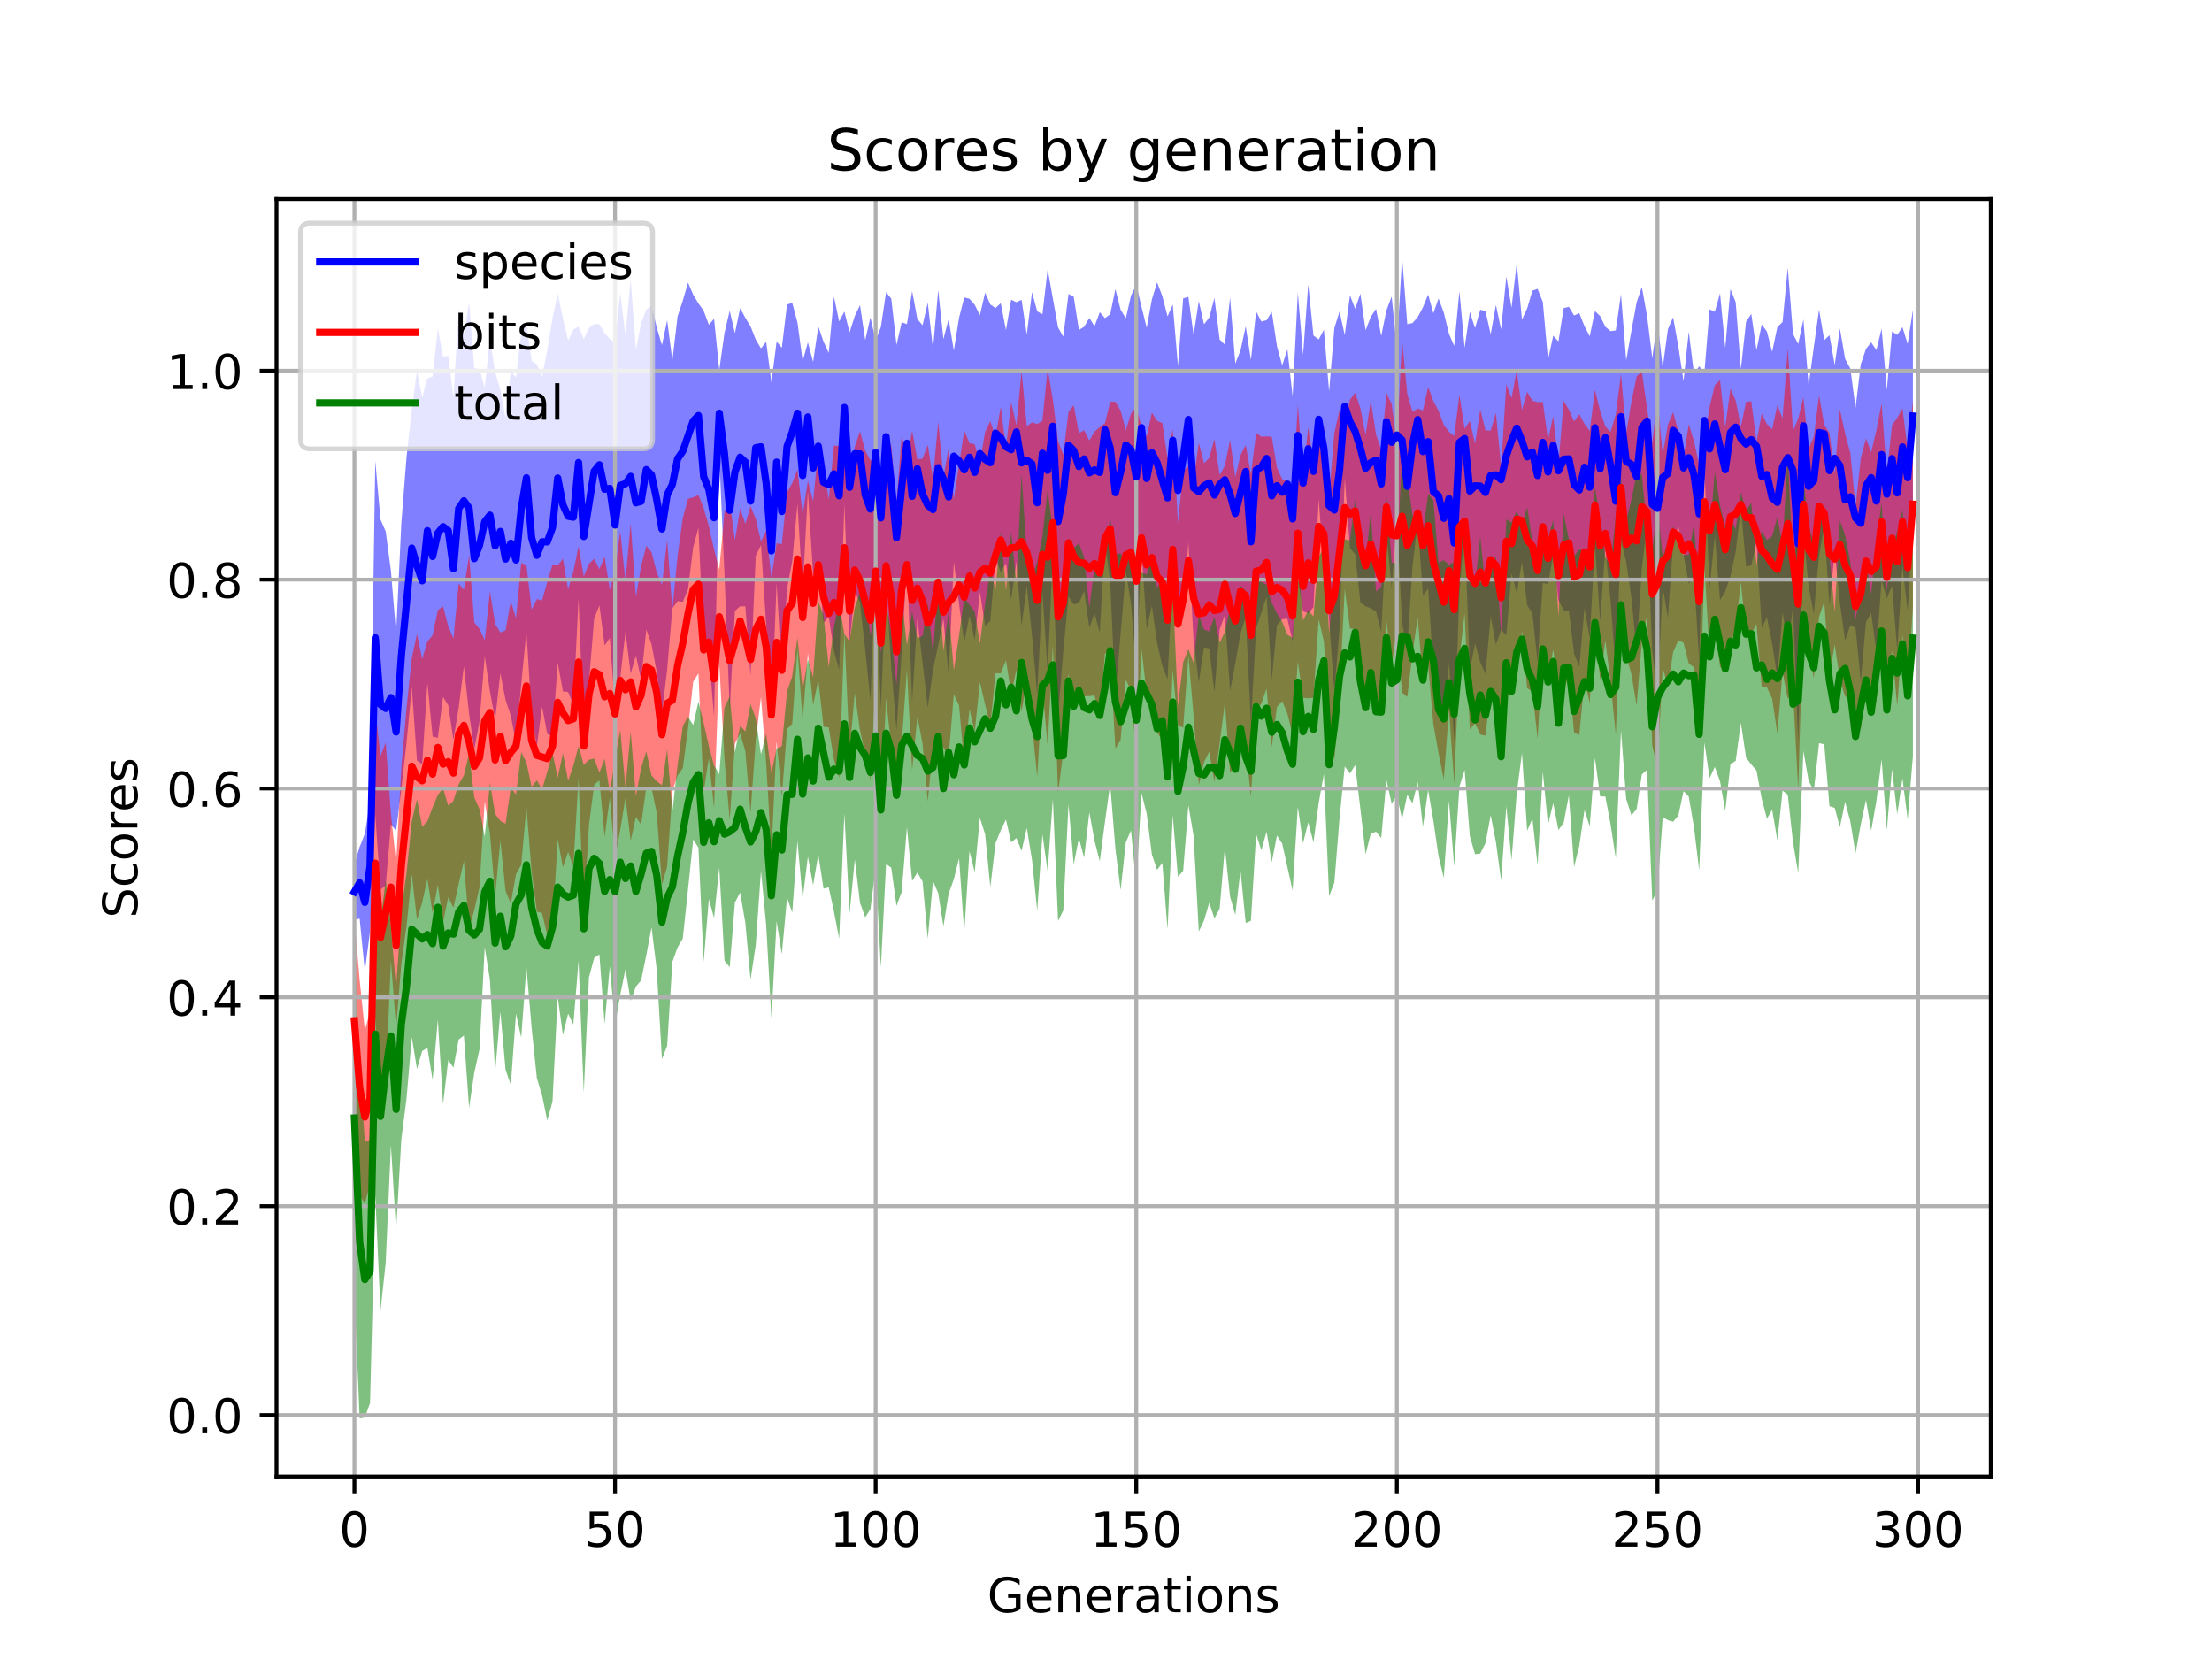 <?xml version="1.0" encoding="utf-8" standalone="no"?>
<!DOCTYPE svg PUBLIC "-//W3C//DTD SVG 1.1//EN"
  "http://www.w3.org/Graphics/SVG/1.1/DTD/svg11.dtd">
<!-- Created with matplotlib (https://matplotlib.org/) -->
<svg height="345.6pt" version="1.1" viewBox="0 0 460.8 345.6" width="460.8pt" xmlns="http://www.w3.org/2000/svg" xmlns:xlink="http://www.w3.org/1999/xlink">
 <defs>
  <style type="text/css">
*{stroke-linecap:butt;stroke-linejoin:round;}
  </style>
 </defs>
 <g id="figure_1">
  <g id="patch_1">
   <path d="M 0 345.6 
L 460.8 345.6 
L 460.8 0 
L 0 0 
z
" style="fill:#ffffff;"/>
  </g>
  <g id="axes_1">
   <g id="patch_2">
    <path d="M 57.6 307.584 
L 414.72 307.584 
L 414.72 41.472 
L 57.6 41.472 
z
" style="fill:#ffffff;"/>
   </g>
   <g id="PolyCollection_1">
    <path clip-path="url(#p80b99095e2)" d="M 73.833 179.98 
L 73.833 191.578 
L 74.919 191.375 
L 76.004 202.302 
L 77.09 193.98 
L 78.176 169.646 
L 79.262 185.306 
L 80.348 184.45 
L 81.433 171.729 
L 82.519 173.075 
L 83.605 164.399 
L 84.691 154.696 
L 85.777 143.101 
L 86.862 158.433 
L 87.948 159.221 
L 89.034 142.27 
L 90.12 153.432 
L 91.206 153.71 
L 92.291 145.178 
L 93.377 146.917 
L 94.463 154.103 
L 95.549 147.432 
L 96.635 138.8 
L 97.72 148.729 
L 98.806 156.057 
L 99.892 150.285 
L 100.978 136.681 
L 102.064 144.045 
L 103.149 149.892 
L 104.235 140.249 
L 105.321 145.808 
L 106.407 149.112 
L 107.493 154.621 
L 108.578 142.542 
L 109.664 131.593 
L 110.75 148.874 
L 111.836 155.473 
L 112.922 147.194 
L 114.007 152.868 
L 115.093 153.463 
L 116.179 138.044 
L 117.265 144.02 
L 118.351 144.172 
L 119.436 146.821 
L 120.522 124.66 
L 121.608 152.904 
L 122.694 141.921 
L 123.78 128.819 
L 124.865 126.114 
L 125.951 134.474 
L 127.037 132.89 
L 128.123 147.403 
L 129.209 141.197 
L 130.294 131.642 
L 131.38 140.357 
L 132.466 136.567 
L 133.552 141.562 
L 134.638 131.147 
L 135.723 134.226 
L 136.809 139.932 
L 137.895 148.506 
L 138.981 139.45 
L 140.067 126.719 
L 141.152 125.235 
L 142.238 125.363 
L 143.324 122.794 
L 144.41 113.976 
L 145.496 109.94 
L 146.581 133.853 
L 147.667 136.24 
L 148.753 149.302 
L 149.839 95.052 
L 150.925 119.655 
L 152.01 147.874 
L 153.096 127.281 
L 154.182 126.297 
L 155.268 126.319 
L 156.354 140.766 
L 157.439 115.794 
L 158.525 113.571 
L 159.611 130.224 
L 160.697 149.853 
L 161.783 121.384 
L 162.868 140.664 
L 163.954 122.569 
L 165.04 116.934 
L 166.126 104.991 
L 167.212 122.885 
L 168.297 102.396 
L 169.383 119.607 
L 170.469 117.873 
L 171.555 129.759 
L 172.641 128.469 
L 173.726 135.592 
L 174.812 139.591 
L 175.898 104.866 
L 176.984 133.793 
L 178.07 123.221 
L 179.155 125.569 
L 180.241 135.333 
L 181.327 145.978 
L 182.413 117.518 
L 183.499 147.622 
L 184.584 121.064 
L 185.67 139.05 
L 186.756 152.194 
L 187.842 135.809 
L 188.928 117.158 
L 190.013 146.154 
L 191.099 128.852 
L 192.185 138.119 
L 193.271 147.433 
L 194.357 139.601 
L 195.442 134.391 
L 196.528 128.916 
L 197.614 140.569 
L 198.7 117.017 
L 199.786 125.809 
L 200.871 133.792 
L 201.957 128.27 
L 203.043 133.302 
L 204.129 123.296 
L 205.215 130.42 
L 206.3 129.34 
L 207.386 116.268 
L 208.472 119.232 
L 209.558 117.373 
L 210.644 124.922 
L 211.729 117.037 
L 212.815 130.389 
L 213.901 122.054 
L 214.987 132.46 
L 216.073 144.603 
L 217.158 123.342 
L 218.244 139.901 
L 219.33 115.401 
L 220.416 149.084 
L 221.502 135.757 
L 222.587 124.232 
L 223.673 125.928 
L 224.759 125.641 
L 225.845 123.135 
L 226.931 130.763 
L 228.016 127.792 
L 229.102 131.788 
L 230.188 112.799 
L 231.274 121.241 
L 232.36 145.044 
L 233.445 132.03 
L 234.531 119.107 
L 235.617 125.849 
L 236.703 139.351 
L 237.789 114.306 
L 238.875 131.078 
L 239.96 126.229 
L 241.046 133.983 
L 242.132 138.752 
L 243.218 141.517 
L 244.304 119.983 
L 245.389 128.102 
L 246.475 128.565 
L 247.561 112.931 
L 248.647 133.451 
L 249.733 142.124 
L 250.818 134.858 
L 251.904 135.075 
L 252.99 144.18 
L 254.076 131.143 
L 255.162 128.108 
L 256.247 143.976 
L 257.333 138.194 
L 258.419 132.027 
L 259.505 128.483 
L 260.591 150.752 
L 261.676 130.935 
L 262.762 127.623 
L 263.848 124.326 
L 264.934 141.643 
L 266.02 130.231 
L 267.105 128.979 
L 268.191 128.897 
L 269.277 133.633 
L 270.363 120.477 
L 271.449 127.352 
L 272.534 127.73 
L 273.62 126.489 
L 274.706 103.986 
L 275.792 118.233 
L 276.878 129.161 
L 277.963 144.114 
L 279.049 131.068 
L 280.135 99.523 
L 281.221 114.172 
L 282.307 115.482 
L 283.392 125.507 
L 284.478 126.31 
L 285.564 126.729 
L 286.65 127.391 
L 287.736 131.645 
L 288.821 111.03 
L 289.907 122.485 
L 290.993 108.791 
L 292.079 129.791 
L 293.165 135.114 
L 294.25 118.07 
L 295.336 108.765 
L 296.422 124.101 
L 297.508 122.647 
L 298.594 139.556 
L 299.679 144.4 
L 300.765 150.841 
L 301.851 138.176 
L 302.937 154.174 
L 304.023 123.676 
L 305.108 110.256 
L 306.194 139.629 
L 307.28 134.056 
L 308.366 137.992 
L 309.452 140.4 
L 310.537 128.416 
L 311.623 134.323 
L 312.709 131.251 
L 313.795 132.36 
L 314.881 119.442 
L 315.966 123.6 
L 317.052 117.052 
L 318.138 126.073 
L 319.224 127.808 
L 320.31 137.94 
L 321.395 121.432 
L 322.481 121.711 
L 323.567 115.624 
L 324.653 125.004 
L 325.739 127.124 
L 326.824 127.266 
L 327.91 136.163 
L 328.996 138.934 
L 330.082 126.704 
L 331.168 132.926 
L 332.253 113.41 
L 333.339 129.456 
L 334.425 114.289 
L 335.511 125.079 
L 336.597 139.967 
L 337.682 112.304 
L 338.768 117.09 
L 339.854 124.549 
L 340.94 135.597 
L 342.026 118.326 
L 343.111 109.624 
L 344.197 135.53 
L 345.283 144.987 
L 346.369 122.25 
L 347.455 128.682 
L 348.54 113.233 
L 349.626 109.562 
L 350.712 115.558 
L 351.798 121.598 
L 352.884 120.017 
L 353.969 137.797 
L 355.055 97.573 
L 356.141 122.578 
L 357.227 111.668 
L 358.313 125.043 
L 359.398 123.209 
L 360.484 120.022 
L 361.57 115.028 
L 362.656 105.805 
L 363.742 118.01 
L 364.827 117.807 
L 365.913 113.02 
L 366.999 130.843 
L 368.085 128.624 
L 369.171 134.116 
L 370.256 141.147 
L 371.342 127.535 
L 372.428 134.917 
L 373.514 126.444 
L 374.6 154.943 
L 375.685 110.85 
L 376.771 122.275 
L 377.857 127.941 
L 378.943 115.703 
L 380.029 109.847 
L 381.114 126.232 
L 382.2 114.886 
L 383.286 125.577 
L 384.372 133.524 
L 385.458 130.231 
L 386.543 130.798 
L 387.629 142.085 
L 388.715 129.623 
L 389.801 127.691 
L 390.887 135.828 
L 391.972 120.921 
L 393.058 124.672 
L 394.144 122.034 
L 395.23 135.596 
L 396.316 118.033 
L 397.401 127.357 
L 398.487 108.729 
L 398.487 64.597 
L 398.487 64.597 
L 397.401 71.657 
L 396.316 68.166 
L 395.23 69.769 
L 394.144 69.035 
L 393.058 81.216 
L 391.972 68.477 
L 390.887 72.927 
L 389.801 71.324 
L 388.715 72.688 
L 387.629 75.915 
L 386.543 84.965 
L 385.458 76.788 
L 384.372 74.772 
L 383.286 68.433 
L 382.2 76.061 
L 381.114 69.838 
L 380.029 70.868 
L 378.943 64.492 
L 377.857 72.238 
L 376.771 80.352 
L 375.685 66.548 
L 374.6 71.662 
L 373.514 69.576 
L 372.428 55.751 
L 371.342 67.083 
L 370.256 68.143 
L 369.171 73.31 
L 368.085 69.084 
L 366.999 67.595 
L 365.913 72.939 
L 364.827 65.395 
L 363.742 67.011 
L 362.656 76.884 
L 361.57 62.953 
L 360.484 60.2 
L 359.398 72.497 
L 358.313 61.114 
L 357.227 64.942 
L 356.141 64.448 
L 355.055 77.606 
L 353.969 76.322 
L 352.884 77.78 
L 351.798 69.113 
L 350.712 79.392 
L 349.626 72.161 
L 348.54 66.101 
L 347.455 68.591 
L 346.369 76.659 
L 345.283 66.809 
L 344.197 74.595 
L 343.111 65.825 
L 342.026 59.794 
L 340.94 62.998 
L 339.854 68.904 
L 338.768 75.066 
L 337.682 61.291 
L 336.597 68.844 
L 335.511 68.983 
L 334.425 68.078 
L 333.339 65.842 
L 332.253 64.806 
L 331.168 70.055 
L 330.082 67.967 
L 328.996 65.239 
L 327.91 65.73 
L 326.824 63.924 
L 325.739 64.188 
L 324.653 71.129 
L 323.567 69.928 
L 322.481 74.926 
L 321.395 62.911 
L 320.31 60.177 
L 319.224 60.537 
L 318.138 64.247 
L 317.052 66.602 
L 315.966 54.782 
L 314.881 64.108 
L 313.795 57.595 
L 312.709 68.614 
L 311.623 63.533 
L 310.537 69.64 
L 309.452 64.8 
L 308.366 64.528 
L 307.28 68.359 
L 306.194 64.997 
L 305.108 72.45 
L 304.023 60.658 
L 302.937 72.076 
L 301.851 69.539 
L 300.765 65.105 
L 299.679 62.183 
L 298.594 65.253 
L 297.508 61.356 
L 296.422 64.026 
L 295.336 66.075 
L 294.25 67.299 
L 293.165 67.528 
L 292.079 53.568 
L 290.993 72.445 
L 289.907 61.779 
L 288.821 64.654 
L 287.736 69.987 
L 286.65 64.347 
L 285.564 66.01 
L 284.478 68.805 
L 283.392 61.176 
L 282.307 64.327 
L 281.221 61.538 
L 280.135 69.817 
L 279.049 64.873 
L 277.963 68.387 
L 276.878 81.538 
L 275.792 68.711 
L 274.706 70.723 
L 273.62 69.905 
L 272.534 59.24 
L 271.449 73.939 
L 270.363 60.967 
L 269.277 82.573 
L 268.191 72.787 
L 267.105 76.109 
L 266.02 72.158 
L 264.934 64.941 
L 263.848 66.707 
L 262.762 66.986 
L 261.676 64.876 
L 260.591 74.985 
L 259.505 67.978 
L 258.419 72.999 
L 257.333 75.751 
L 256.247 62.007 
L 255.162 71.799 
L 254.076 70.72 
L 252.99 62.059 
L 251.904 66.146 
L 250.818 67.567 
L 249.733 62.727 
L 248.647 69.809 
L 247.561 61.848 
L 246.475 62.156 
L 245.389 76.254 
L 244.304 63.454 
L 243.218 65.91 
L 242.132 61.689 
L 241.046 58.825 
L 239.96 62.369 
L 238.875 68.288 
L 237.789 63.86 
L 236.703 59.375 
L 235.617 61.564 
L 234.531 66.305 
L 233.445 64.529 
L 232.36 60.234 
L 231.274 65.467 
L 230.188 66.273 
L 229.102 65.029 
L 228.016 67.966 
L 226.931 66.231 
L 225.845 68.09 
L 224.759 68.743 
L 223.673 61.816 
L 222.587 61.242 
L 221.502 70.139 
L 220.416 68.203 
L 219.33 62.189 
L 218.244 56.084 
L 217.158 65.473 
L 216.073 64.861 
L 214.987 60.863 
L 213.901 69.71 
L 212.815 62.464 
L 211.729 62.954 
L 210.644 62.431 
L 209.558 68.77 
L 208.472 63.144 
L 207.386 64.176 
L 206.3 63.425 
L 205.215 60.97 
L 204.129 65.675 
L 203.043 63.483 
L 201.957 62.242 
L 200.871 61.966 
L 199.786 66.2 
L 198.7 73.051 
L 197.614 66.485 
L 196.528 70.654 
L 195.442 60.454 
L 194.357 72.716 
L 193.271 63.066 
L 192.185 67.768 
L 191.099 66.446 
L 190.013 60.647 
L 188.928 67.524 
L 187.842 67.129 
L 186.756 71.863 
L 185.67 62.217 
L 184.584 60.868 
L 183.499 68.133 
L 182.413 70.975 
L 181.327 66.114 
L 180.241 70.859 
L 179.155 63.576 
L 178.07 65.828 
L 176.984 69.249 
L 175.898 64.909 
L 174.812 66.967 
L 173.726 61.794 
L 172.641 73.528 
L 171.555 71.168 
L 170.469 68.018 
L 169.383 75.386 
L 168.297 71.321 
L 167.212 75.241 
L 166.126 67.186 
L 165.04 63.093 
L 163.954 63.444 
L 162.868 72.463 
L 161.783 71.155 
L 160.697 79.677 
L 159.611 71.208 
L 158.525 72.581 
L 157.439 70.741 
L 156.354 67.993 
L 155.268 66.211 
L 154.182 64.189 
L 153.096 69.418 
L 152.01 64.749 
L 150.925 69.369 
L 149.839 77.099 
L 148.753 66.418 
L 147.667 67.664 
L 146.581 64.734 
L 145.496 63.203 
L 144.41 61.395 
L 143.324 58.886 
L 142.238 62.633 
L 141.152 65.92 
L 140.067 75.114 
L 138.981 66.733 
L 137.895 71.9 
L 136.809 68.244 
L 135.723 63.667 
L 134.638 64.499 
L 133.552 67.318 
L 132.466 72.914 
L 131.38 58.116 
L 130.294 69.869 
L 129.209 61.037 
L 128.123 71.363 
L 127.037 70.625 
L 125.951 69.377 
L 124.865 67.538 
L 123.78 67.495 
L 122.694 68.318 
L 121.608 70.628 
L 120.522 68.052 
L 119.436 68.672 
L 118.351 70.93 
L 117.265 66.317 
L 116.179 61.117 
L 115.093 66.329 
L 114.007 72.902 
L 112.922 78.535 
L 111.836 75.892 
L 110.75 75.174 
L 109.664 67.477 
L 108.578 69.498 
L 107.493 78.685 
L 106.407 77.233 
L 105.321 87.124 
L 104.235 81.171 
L 103.149 77.515 
L 102.064 70.587 
L 100.978 80.71 
L 99.892 76.904 
L 98.806 76.692 
L 97.72 62.954 
L 96.635 69.854 
L 95.549 64.433 
L 94.463 82.849 
L 93.377 74.163 
L 92.291 74.249 
L 91.206 68.415 
L 90.12 78.421 
L 89.034 78.837 
L 87.948 82.77 
L 86.862 77.257 
L 85.777 85.254 
L 84.691 95.195 
L 83.605 108.978 
L 82.519 131.924 
L 81.433 118.912 
L 80.348 110.716 
L 79.262 108.215 
L 78.176 96.048 
L 77.09 166.918 
L 76.004 173.667 
L 74.919 176.423 
L 73.833 179.98 
z
" style="fill:#0000ff;fill-opacity:0.5;"/>
   </g>
   <g id="PolyCollection_2">
    <path clip-path="url(#p80b99095e2)" d="M 73.833 191.501 
L 73.833 233.771 
L 74.919 248.967 
L 76.004 250.709 
L 77.09 246.772 
L 78.176 211.863 
L 79.262 233.152 
L 80.348 225.807 
L 81.433 200.103 
L 82.519 214.153 
L 83.605 200.77 
L 84.691 192.868 
L 85.777 182.144 
L 86.862 191.562 
L 87.948 188.026 
L 89.034 183.108 
L 90.12 190.206 
L 91.206 184.32 
L 92.291 192.089 
L 93.377 186.903 
L 94.463 189.092 
L 95.549 184.152 
L 96.635 179.373 
L 97.72 193.409 
L 98.806 189.574 
L 99.892 184.786 
L 100.978 166.954 
L 102.064 173.671 
L 103.149 186.627 
L 104.235 175.102 
L 105.321 185.601 
L 106.407 188.223 
L 107.493 182.081 
L 108.578 180.186 
L 109.664 168.094 
L 110.75 181.527 
L 111.836 189.904 
L 112.922 190.213 
L 114.007 194.819 
L 115.093 193.272 
L 116.179 174.815 
L 117.265 180.655 
L 118.351 177.47 
L 119.436 180.431 
L 120.522 162.048 
L 121.608 190.774 
L 122.694 171.812 
L 123.78 163.466 
L 124.865 162.577 
L 125.951 174.313 
L 127.037 166.15 
L 128.123 178.805 
L 129.209 172.833 
L 130.294 166.231 
L 131.38 175.142 
L 132.466 170.189 
L 133.552 171.765 
L 134.638 164.008 
L 135.723 164.143 
L 136.809 169.33 
L 137.895 184.245 
L 138.981 180.532 
L 140.067 164.807 
L 141.152 161.55 
L 142.238 160.027 
L 143.324 151.767 
L 144.41 142.011 
L 145.496 140.301 
L 146.581 164.959 
L 147.667 157.924 
L 148.753 168.351 
L 149.839 138.297 
L 150.925 158.089 
L 152.01 170.804 
L 153.096 154.939 
L 154.182 152.776 
L 155.268 156.477 
L 156.354 169.34 
L 157.439 154.138 
L 158.525 145.199 
L 159.611 159.026 
L 160.697 177.467 
L 161.783 154.464 
L 162.868 165.915 
L 163.954 151.886 
L 165.04 150.764 
L 166.126 135.112 
L 167.212 150.131 
L 168.297 136.041 
L 169.383 146.918 
L 170.469 141.586 
L 171.555 151.408 
L 172.641 151.531 
L 173.726 158.223 
L 174.812 162.091 
L 175.898 131.815 
L 176.984 156.491 
L 178.07 144.413 
L 179.155 152.158 
L 180.241 157.07 
L 181.327 162.468 
L 182.413 142.494 
L 183.499 169.537 
L 184.584 145.38 
L 185.67 155.778 
L 186.756 166.645 
L 187.842 154.805 
L 188.928 139.482 
L 190.013 160.426 
L 191.099 149.355 
L 192.185 154.913 
L 193.271 166.934 
L 194.357 155.427 
L 195.442 154.734 
L 196.528 155.69 
L 197.614 157.578 
L 198.7 144.634 
L 199.786 146.939 
L 200.871 159.132 
L 201.957 147.707 
L 203.043 152.426 
L 204.129 142.119 
L 205.215 146.774 
L 206.3 151.051 
L 207.386 140.258 
L 208.472 140.27 
L 209.558 137.575 
L 210.644 144.399 
L 211.729 139.563 
L 212.815 148.292 
L 213.901 141.41 
L 214.987 150.975 
L 216.073 161.799 
L 217.158 143.294 
L 218.244 155.369 
L 219.33 134.488 
L 220.416 165.141 
L 221.502 156.574 
L 222.587 140.342 
L 223.673 147.409 
L 224.759 144.131 
L 225.845 145.038 
L 226.931 145.022 
L 228.016 144.853 
L 229.102 149.71 
L 230.188 136.035 
L 231.274 136.665 
L 232.36 155.939 
L 233.445 154.112 
L 234.531 141.551 
L 235.617 144.029 
L 236.703 157.424 
L 237.789 135.202 
L 238.875 144.444 
L 239.96 146.357 
L 241.046 152.563 
L 242.132 154.272 
L 243.218 162.906 
L 244.304 139.585 
L 245.389 151.076 
L 246.475 151.567 
L 247.561 136.605 
L 248.647 149.058 
L 249.733 163.528 
L 250.818 158.763 
L 251.904 156.6 
L 252.99 162.916 
L 254.076 154.854 
L 255.162 146.381 
L 256.247 160.954 
L 257.333 159.365 
L 258.419 151.531 
L 259.505 155.54 
L 260.591 165.956 
L 261.676 147.793 
L 262.762 146.6 
L 263.848 143.445 
L 264.934 155.574 
L 266.02 147.251 
L 267.105 146.078 
L 268.191 148.647 
L 269.277 153.16 
L 270.363 137.867 
L 271.449 145.372 
L 272.534 145.474 
L 273.62 145.361 
L 274.706 128.986 
L 275.792 133.652 
L 276.878 151.218 
L 277.963 158.152 
L 279.049 144.813 
L 280.135 122.669 
L 281.221 130.907 
L 282.307 131.064 
L 283.392 142.322 
L 284.478 145.169 
L 285.564 143.299 
L 286.65 144.473 
L 287.736 147.725 
L 288.821 129.339 
L 289.907 138.723 
L 290.993 131.012 
L 292.079 144.271 
L 293.165 145.186 
L 294.25 136.154 
L 295.336 128.584 
L 296.422 141.968 
L 297.508 138.413 
L 298.594 150.816 
L 299.679 156.853 
L 300.765 162.392 
L 301.851 147.874 
L 302.937 163.177 
L 304.023 137.251 
L 305.108 127.796 
L 306.194 151.941 
L 307.28 150.663 
L 308.366 153.017 
L 309.452 153.256 
L 310.537 143.514 
L 311.623 149.483 
L 312.709 151.902 
L 313.795 145.475 
L 314.881 143.583 
L 315.966 139.231 
L 317.052 131.44 
L 318.138 143.384 
L 319.224 144.004 
L 320.31 153.912 
L 321.395 135.724 
L 322.481 141.096 
L 323.567 135.323 
L 324.653 143.052 
L 325.739 143.475 
L 326.824 140.929 
L 327.91 152.594 
L 328.996 153.11 
L 330.082 141.689 
L 331.168 146.448 
L 332.253 129.141 
L 333.339 141.738 
L 334.425 133.415 
L 335.511 142.249 
L 336.597 152.994 
L 337.682 125.223 
L 338.768 136.564 
L 339.854 140.452 
L 340.94 146.95 
L 342.026 133.622 
L 343.111 128.117 
L 344.197 155.289 
L 345.283 160.088 
L 346.369 138.973 
L 347.455 143.145 
L 348.54 135.861 
L 349.626 133.384 
L 350.712 133.889 
L 351.798 138.2 
L 352.884 139.025 
L 353.969 153.696 
L 355.055 117.779 
L 356.141 136.312 
L 357.227 129.968 
L 358.313 138.882 
L 359.398 140.036 
L 360.484 134.311 
L 361.57 130.751 
L 362.656 121.329 
L 363.742 131.911 
L 364.827 132.09 
L 365.913 129.968 
L 366.999 143.143 
L 368.085 143.211 
L 369.171 145.513 
L 370.256 152.801 
L 371.342 140.019 
L 372.428 145.576 
L 373.514 143.945 
L 374.6 164.454 
L 375.685 127.361 
L 376.771 135.534 
L 377.857 141.286 
L 378.943 128.497 
L 380.029 125.333 
L 381.114 140.578 
L 382.2 134.272 
L 383.286 141.552 
L 384.372 145.098 
L 385.458 145.413 
L 386.543 147.238 
L 387.629 152 
L 388.715 142.448 
L 389.801 143.912 
L 390.887 146.364 
L 391.972 133.389 
L 393.058 142.007 
L 394.144 135.648 
L 395.23 147.042 
L 396.316 132.256 
L 397.401 142.899 
L 398.487 126.59 
L 398.487 83.482 
L 398.487 83.482 
L 397.401 93.618 
L 396.316 85.07 
L 395.23 87.039 
L 394.144 88.573 
L 393.058 98.588 
L 391.972 84.045 
L 390.887 89.634 
L 389.801 94.219 
L 388.715 91.32 
L 387.629 95.51 
L 386.543 105.449 
L 385.458 94.396 
L 384.372 90.355 
L 383.286 85.309 
L 382.2 98.661 
L 381.114 90.219 
L 380.029 88.471 
L 378.943 82.352 
L 377.857 90.915 
L 376.771 93.491 
L 375.685 82.747 
L 374.6 87.21 
L 373.514 89.767 
L 372.428 72.561 
L 371.342 87.18 
L 370.256 84.404 
L 369.171 89.421 
L 368.085 88.354 
L 366.999 86.175 
L 365.913 92.049 
L 364.827 83.592 
L 363.742 83.733 
L 362.656 88.84 
L 361.57 83.447 
L 360.484 80.973 
L 359.398 88.983 
L 358.313 79.155 
L 357.227 80.245 
L 356.141 84.758 
L 355.055 91.265 
L 353.969 96.944 
L 352.884 91.863 
L 351.798 88.371 
L 350.712 95.385 
L 349.626 89.811 
L 348.54 85.858 
L 347.455 88.438 
L 346.369 94.762 
L 345.283 83.089 
L 344.197 92.23 
L 343.111 85.1 
L 342.026 77.434 
L 340.94 78.423 
L 339.854 83.74 
L 338.768 90.239 
L 337.682 77.88 
L 336.597 86.339 
L 335.511 89.963 
L 334.425 88.858 
L 333.339 85.628 
L 332.253 81.213 
L 331.168 89.768 
L 330.082 88.305 
L 328.996 86.284 
L 327.91 87.809 
L 326.824 85.344 
L 325.739 83.549 
L 324.653 96.76 
L 323.567 86.688 
L 322.481 91.581 
L 321.395 83.749 
L 320.31 83.771 
L 319.224 83.481 
L 318.138 81.629 
L 317.052 85.46 
L 315.966 77.08 
L 314.881 82.951 
L 313.795 80.049 
L 312.709 97.166 
L 311.623 86.022 
L 310.537 89.716 
L 309.452 89.657 
L 308.366 85.316 
L 307.28 92.403 
L 306.194 87.697 
L 305.108 89.296 
L 304.023 82.275 
L 302.937 90.844 
L 301.851 89.925 
L 300.765 88.509 
L 299.679 85.576 
L 298.594 83.555 
L 297.508 80.611 
L 296.422 85.502 
L 295.336 85.118 
L 294.25 85.785 
L 293.165 82.09 
L 292.079 70.8 
L 290.993 92.23 
L 289.907 84.144 
L 288.821 81.891 
L 287.736 93.653 
L 286.65 90.521 
L 285.564 83.371 
L 284.478 90.551 
L 283.392 85.041 
L 282.307 81.825 
L 281.221 83.287 
L 280.135 88.843 
L 279.049 85.366 
L 277.963 90.248 
L 276.878 103.196 
L 275.792 88.713 
L 274.706 90.363 
L 273.62 96.429 
L 272.534 89.047 
L 271.449 99.002 
L 270.363 84.267 
L 269.277 103.528 
L 268.191 100.305 
L 267.105 99.808 
L 266.02 97.474 
L 264.934 90.994 
L 263.848 90.911 
L 262.762 90.977 
L 261.676 90.169 
L 260.591 98.795 
L 259.505 92.703 
L 258.419 94.819 
L 257.333 99.367 
L 256.247 91.621 
L 255.162 97.049 
L 254.076 98.969 
L 252.99 91.432 
L 251.904 95.378 
L 250.818 96.525 
L 249.733 92.232 
L 248.647 100.103 
L 247.561 97.026 
L 246.475 98.203 
L 245.389 108.958 
L 244.304 89.332 
L 243.218 95.481 
L 242.132 88.125 
L 241.046 87.671 
L 239.96 85.969 
L 238.875 90.918 
L 237.789 88.84 
L 236.703 84.737 
L 235.617 86.145 
L 234.531 89.661 
L 233.445 85.538 
L 232.36 83.71 
L 231.274 83.669 
L 230.188 88.138 
L 229.102 88.983 
L 228.016 89.912 
L 226.931 91.77 
L 225.845 89.614 
L 224.759 90.236 
L 223.673 84.409 
L 222.587 85.843 
L 221.502 94.698 
L 220.416 91.883 
L 219.33 83.294 
L 218.244 76.791 
L 217.158 87.66 
L 216.073 88.338 
L 214.987 87.984 
L 213.901 88.793 
L 212.815 77.348 
L 211.729 88.583 
L 210.644 83.819 
L 209.558 93.23 
L 208.472 84.738 
L 207.386 90.983 
L 206.3 87.746 
L 205.215 89.966 
L 204.129 96.344 
L 203.043 92.549 
L 201.957 92.323 
L 200.871 89.703 
L 199.786 96.795 
L 198.7 103.982 
L 197.614 93.369 
L 196.528 99.365 
L 195.442 87.83 
L 194.357 99.752 
L 193.271 92.689 
L 192.185 95.541 
L 191.099 95.713 
L 190.013 89.741 
L 188.928 95.773 
L 187.842 90.512 
L 186.756 104.916 
L 185.67 92.883 
L 184.584 90.328 
L 183.499 98.457 
L 182.413 95.448 
L 181.327 95.925 
L 180.241 93.886 
L 179.155 89.829 
L 178.07 93.064 
L 176.984 98.094 
L 175.898 96.392 
L 174.812 92.94 
L 173.726 92.814 
L 172.641 104.069 
L 171.555 97.271 
L 170.469 93.684 
L 169.383 104.438 
L 168.297 100.155 
L 167.212 107.156 
L 166.126 97.823 
L 165.04 100.627 
L 163.954 102.55 
L 162.868 113.362 
L 161.783 113.176 
L 160.697 120.439 
L 159.611 110.516 
L 158.525 112.799 
L 157.439 108.098 
L 156.354 105.432 
L 155.268 109.121 
L 154.182 105.936 
L 153.096 112.576 
L 152.01 104.423 
L 150.925 106.598 
L 149.839 118.655 
L 148.753 114.476 
L 147.667 109.614 
L 146.581 105.849 
L 145.496 103.114 
L 144.41 103.622 
L 143.324 103.929 
L 142.238 107.911 
L 141.152 115.807 
L 140.067 126.966 
L 138.981 112.496 
L 137.895 121.875 
L 136.809 119.211 
L 135.723 115.038 
L 134.638 113.723 
L 133.552 117.912 
L 132.466 124.362 
L 131.38 108.956 
L 130.294 121.158 
L 129.209 110.654 
L 128.123 118.655 
L 127.037 122.817 
L 125.951 115.994 
L 124.865 118.547 
L 123.78 116.421 
L 122.694 117.411 
L 121.608 120.072 
L 120.522 113.809 
L 119.436 119.074 
L 118.351 122.76 
L 117.265 116.375 
L 116.179 117.816 
L 115.093 117.636 
L 114.007 121.231 
L 112.922 125.097 
L 111.836 124.803 
L 110.75 126.99 
L 109.664 117.718 
L 108.578 117.28 
L 107.493 128.785 
L 106.407 125.245 
L 105.321 131.307 
L 104.235 131.756 
L 103.149 130.009 
L 102.064 123.204 
L 100.978 133.397 
L 99.892 130.991 
L 98.806 129.658 
L 97.72 115.642 
L 96.635 122.865 
L 95.549 121.558 
L 94.463 133.014 
L 93.377 130.44 
L 92.291 126.293 
L 91.206 127.109 
L 90.12 132.326 
L 89.034 133.646 
L 87.948 137.282 
L 86.862 132.095 
L 85.777 137.093 
L 84.691 147.416 
L 83.605 159.835 
L 82.519 179.756 
L 81.433 169.508 
L 80.348 154.702 
L 79.262 157.494 
L 78.176 147.776 
L 77.09 210.583 
L 76.004 214.681 
L 74.919 204.145 
L 73.833 191.501 
z
" style="fill:#ff0000;fill-opacity:0.5;"/>
   </g>
   <g id="PolyCollection_3">
    <path clip-path="url(#p80b99095e2)" d="M 73.833 196.281 
L 73.833 269.523 
L 74.919 295.488 
L 76.004 295.282 
L 77.09 292.251 
L 78.176 249.078 
L 79.262 273.113 
L 80.348 263.023 
L 81.433 238.581 
L 82.519 256.401 
L 83.605 237.28 
L 84.691 228.825 
L 85.777 216.04 
L 86.862 222.677 
L 87.948 218.946 
L 89.034 218.289 
L 90.12 224.977 
L 91.206 212.426 
L 92.291 230.024 
L 93.377 220.824 
L 94.463 222.397 
L 95.549 216.552 
L 96.635 215.724 
L 97.72 230.745 
L 98.806 223.412 
L 99.892 218.598 
L 100.978 197.31 
L 102.064 204.133 
L 103.149 223.403 
L 104.235 210.726 
L 105.321 222.864 
L 106.407 226.002 
L 107.493 211.156 
L 108.578 216.145 
L 109.664 201.456 
L 110.75 214.121 
L 111.836 224.571 
L 112.922 228.183 
L 114.007 233.39 
L 115.093 229.504 
L 116.179 207.615 
L 117.265 215.607 
L 118.351 211.145 
L 119.436 213.435 
L 120.522 200.122 
L 121.608 227.631 
L 122.694 203.586 
L 123.78 199.553 
L 124.865 198.827 
L 125.951 213.311 
L 127.037 201.291 
L 128.123 213.441 
L 129.209 207.202 
L 130.294 201.921 
L 131.38 208.461 
L 132.466 205.517 
L 133.552 204.225 
L 134.638 198.957 
L 135.723 193.184 
L 136.809 201.952 
L 137.895 220.606 
L 138.981 217.88 
L 140.067 200.358 
L 141.152 197.359 
L 142.238 195.508 
L 143.324 185.287 
L 144.41 174.866 
L 145.496 176.579 
L 146.581 200.37 
L 147.667 187.328 
L 148.753 191.213 
L 149.839 180.679 
L 150.925 200.108 
L 152.01 201.472 
L 153.096 188.032 
L 154.182 185.922 
L 155.268 192.232 
L 156.354 204.079 
L 157.439 196.84 
L 158.525 181.421 
L 159.611 192.681 
L 160.697 212.151 
L 161.783 191.906 
L 162.868 198.755 
L 163.954 187.019 
L 165.04 190.102 
L 166.126 175.177 
L 167.212 187.31 
L 168.297 178.437 
L 169.383 184.382 
L 170.469 178.021 
L 171.555 185.108 
L 172.641 184.852 
L 173.726 189.877 
L 174.812 195.546 
L 175.898 169.487 
L 176.984 190.307 
L 178.07 179.013 
L 179.155 188.062 
L 180.241 191.082 
L 181.327 189.385 
L 182.413 180.725 
L 183.499 201.55 
L 184.584 179.986 
L 185.67 180.77 
L 186.756 188.721 
L 187.842 185.788 
L 188.928 172.304 
L 190.013 183.535 
L 191.099 181.772 
L 192.185 183.586 
L 193.271 195.563 
L 194.357 183.52 
L 195.442 186.045 
L 196.528 192.972 
L 197.614 186.18 
L 198.7 183.143 
L 199.786 178.794 
L 200.871 194.237 
L 201.957 177.304 
L 203.043 181.713 
L 204.129 170.36 
L 205.215 173.779 
L 206.3 184.791 
L 207.386 175.631 
L 208.472 172.976 
L 209.558 170.721 
L 210.644 175.499 
L 211.729 174.576 
L 212.815 177.249 
L 213.901 172.475 
L 214.987 179.105 
L 216.073 189.754 
L 217.158 173.809 
L 218.244 181.501 
L 219.33 166.434 
L 220.416 191.845 
L 221.502 189.667 
L 222.587 167.539 
L 223.673 180.05 
L 224.759 174.606 
L 225.845 178.685 
L 226.931 169.205 
L 228.016 175.148 
L 229.102 179.404 
L 230.188 171.127 
L 231.274 163.345 
L 232.36 176.844 
L 233.445 185.415 
L 234.531 175.454 
L 235.617 172.991 
L 236.703 184.436 
L 237.789 165.212 
L 238.875 169.472 
L 239.96 178.026 
L 241.046 181.203 
L 242.132 179.767 
L 243.218 193.597 
L 244.304 169.895 
L 245.389 182.669 
L 246.475 181.41 
L 247.561 167.718 
L 248.647 174.098 
L 249.733 194.04 
L 250.818 191.741 
L 251.904 188.079 
L 252.99 191.302 
L 254.076 189.28 
L 255.162 176.531 
L 256.247 186.791 
L 257.333 190.591 
L 258.419 181.323 
L 259.505 192.292 
L 260.591 191.813 
L 261.676 173.752 
L 262.762 177.135 
L 263.848 173.263 
L 264.934 179.602 
L 266.02 174.045 
L 267.105 175.737 
L 268.191 180.652 
L 269.277 185.515 
L 270.363 168.08 
L 271.449 175.631 
L 272.534 171.303 
L 273.62 175.463 
L 274.706 167.313 
L 275.792 161.235 
L 276.878 186.673 
L 277.963 183.902 
L 279.049 170.458 
L 280.135 159.673 
L 281.221 161.133 
L 282.307 159.381 
L 283.392 168.466 
L 284.478 177.941 
L 285.564 173.644 
L 286.65 173.26 
L 287.736 174.558 
L 288.821 162.445 
L 289.907 167.42 
L 290.993 165.68 
L 292.079 170.642 
L 293.165 165.55 
L 294.25 167.304 
L 295.336 162.902 
L 296.422 172.232 
L 297.508 164.534 
L 298.594 170.944 
L 299.679 178.368 
L 300.765 182.834 
L 301.851 166.825 
L 302.937 180.504 
L 304.023 163.866 
L 305.108 160.397 
L 306.194 174.191 
L 307.28 177.952 
L 308.366 177.802 
L 309.452 175.656 
L 310.537 169.796 
L 311.623 175.373 
L 312.709 183.44 
L 313.795 167.94 
L 314.881 179.168 
L 315.966 165.237 
L 317.052 156.873 
L 318.138 173.058 
L 319.224 170.488 
L 320.31 180.296 
L 321.395 160.774 
L 322.481 171.789 
L 323.567 167.308 
L 324.653 172.91 
L 325.739 171.398 
L 326.824 165.673 
L 327.91 180.593 
L 328.996 176.201 
L 330.082 168.732 
L 331.168 172.149 
L 332.253 157.895 
L 333.339 165.895 
L 334.425 165.925 
L 335.511 171.717 
L 336.597 178.788 
L 337.682 152.163 
L 338.768 166.439 
L 339.854 169.844 
L 340.94 168.555 
L 342.026 161.331 
L 343.111 160.39 
L 344.197 187.624 
L 345.283 185.507 
L 346.369 170.233 
L 347.455 170.855 
L 348.54 171.18 
L 349.626 169.896 
L 350.712 164.807 
L 351.798 165.944 
L 352.884 172.313 
L 353.969 181.333 
L 355.055 154.672 
L 356.141 162.115 
L 357.227 159.752 
L 358.313 162.741 
L 359.398 168.909 
L 360.484 159.213 
L 361.57 158.508 
L 362.656 150.592 
L 363.742 157.829 
L 364.827 159.249 
L 365.913 160.515 
L 366.999 166.377 
L 368.085 170.559 
L 369.171 168.672 
L 370.256 175.037 
L 371.342 164.694 
L 372.428 165.55 
L 373.514 175.436 
L 374.6 181.873 
L 375.685 156.446 
L 376.771 162.661 
L 377.857 164.726 
L 378.943 154.822 
L 380.029 155.055 
L 381.114 167.936 
L 382.2 168.294 
L 383.286 172.307 
L 384.372 167.021 
L 385.458 171.122 
L 386.543 177.761 
L 387.629 171.745 
L 388.715 166.64 
L 389.801 173.047 
L 390.887 166.854 
L 391.972 158.162 
L 393.058 172.932 
L 394.144 160.239 
L 395.23 169.653 
L 396.316 162.112 
L 397.401 170.703 
L 398.487 157.506 
L 398.487 108.335 
L 398.487 108.335 
L 397.401 119.222 
L 396.316 106.155 
L 395.23 110.781 
L 394.144 114.051 
L 393.058 122.864 
L 391.972 104.739 
L 390.887 112.755 
L 389.801 123.716 
L 388.715 116.666 
L 387.629 122.542 
L 386.543 129.091 
L 385.458 117.056 
L 384.372 111.486 
L 383.286 108.405 
L 382.2 127.461 
L 381.114 115.73 
L 380.029 108.606 
L 378.943 106.144 
L 377.857 113.489 
L 376.771 109.412 
L 375.685 99.824 
L 374.6 110.029 
L 373.514 117.981 
L 372.428 94.827 
L 371.342 113.58 
L 370.256 107.706 
L 369.171 111.707 
L 368.085 112.494 
L 366.999 110.664 
L 365.913 117.759 
L 364.827 104.756 
L 363.742 106.429 
L 362.656 102.572 
L 361.57 110.24 
L 360.484 107.964 
L 359.398 109.758 
L 358.313 105.297 
L 357.227 98.276 
L 356.141 111.558 
L 355.055 110.351 
L 353.969 124.64 
L 352.884 108.95 
L 351.798 115.578 
L 350.712 115.627 
L 349.626 114.149 
L 348.54 109.67 
L 347.455 112.729 
L 346.369 116.205 
L 345.283 105.168 
L 344.197 115.156 
L 343.111 110.298 
L 342.026 98.846 
L 340.94 98.644 
L 339.854 104.108 
L 338.768 108.426 
L 337.682 99.843 
L 336.597 107.546 
L 335.511 117.68 
L 334.425 116.075 
L 333.339 108.274 
L 332.253 101.507 
L 331.168 114.603 
L 330.082 115.243 
L 328.996 114.388 
L 327.91 115.834 
L 326.824 112.325 
L 325.739 106.982 
L 324.653 128.407 
L 323.567 108.288 
L 322.481 112.387 
L 321.395 109.609 
L 320.31 114.07 
L 319.224 112.896 
L 318.138 105.644 
L 317.052 109.421 
L 315.966 106.426 
L 314.881 108.854 
L 313.795 108.17 
L 312.709 131.853 
L 311.623 115.99 
L 310.537 118.269 
L 309.452 122.338 
L 308.366 111.778 
L 307.28 122 
L 306.194 114.849 
L 305.108 109.786 
L 304.023 111.016 
L 302.937 117.054 
L 301.851 117.647 
L 300.765 116.7 
L 299.679 117.215 
L 298.594 104.225 
L 297.508 102.891 
L 296.422 111.135 
L 295.336 110.562 
L 294.25 107.222 
L 293.165 99.708 
L 292.079 94.303 
L 290.993 117.504 
L 289.907 117.173 
L 288.821 103.222 
L 287.736 122.139 
L 286.65 123.272 
L 285.564 106.581 
L 284.478 116.894 
L 283.392 115.257 
L 282.307 104.085 
L 281.221 112.575 
L 280.135 112.347 
L 279.049 111.403 
L 277.963 119.191 
L 276.878 131.917 
L 275.792 114.092 
L 274.706 116.054 
L 273.62 128.422 
L 272.534 127.169 
L 271.449 129.245 
L 270.363 116.123 
L 269.277 132.905 
L 268.191 132.204 
L 267.105 129.525 
L 266.02 127.812 
L 264.934 125.517 
L 263.848 121.824 
L 262.762 121.23 
L 261.676 120.692 
L 260.591 129.478 
L 259.505 123.089 
L 258.419 122.031 
L 257.333 129.905 
L 256.247 126.761 
L 255.162 131.63 
L 254.076 133.869 
L 252.99 128.481 
L 251.904 131.545 
L 250.818 131.136 
L 249.733 128.195 
L 248.647 138.081 
L 247.561 135.245 
L 246.475 137.938 
L 245.389 147.059 
L 244.304 122.617 
L 243.218 129.954 
L 242.132 120.567 
L 241.046 122.391 
L 239.96 115.487 
L 238.875 119.653 
L 237.789 119.333 
L 236.703 115.62 
L 235.617 114.178 
L 234.531 118.572 
L 233.445 115.258 
L 232.36 115.615 
L 231.274 107.769 
L 230.188 115.194 
L 229.102 118.695 
L 228.016 117.955 
L 226.931 126.535 
L 225.845 116.124 
L 224.759 113.146 
L 223.673 114.22 
L 222.587 116.202 
L 221.502 125.138 
L 220.416 123.074 
L 219.33 110.589 
L 218.244 101.944 
L 217.158 111.707 
L 216.073 117.124 
L 214.987 120.446 
L 213.901 115.747 
L 212.815 98.782 
L 211.729 121.582 
L 210.644 110.861 
L 209.558 122.957 
L 208.472 110.747 
L 207.386 122.859 
L 206.3 118.633 
L 205.215 125.694 
L 204.129 134.064 
L 203.043 127.367 
L 201.957 125.998 
L 200.871 124.475 
L 199.786 132.4 
L 198.7 139.641 
L 197.614 127.32 
L 196.528 135.582 
L 195.442 120.859 
L 194.357 136.254 
L 193.271 125.734 
L 192.185 132.454 
L 191.099 132.946 
L 190.013 127.407 
L 188.928 134.374 
L 187.842 124.675 
L 186.756 142.617 
L 185.67 132.052 
L 184.584 125.491 
L 183.499 135.906 
L 182.413 125.892 
L 181.327 132.434 
L 180.241 123.558 
L 179.155 123.411 
L 178.07 126.516 
L 176.984 133.644 
L 175.898 132.101 
L 174.812 125.768 
L 173.726 130.533 
L 172.641 138.977 
L 171.555 128.183 
L 170.469 125.36 
L 169.383 141.048 
L 168.297 137.334 
L 167.212 143.55 
L 166.126 132.841 
L 165.04 140.844 
L 163.954 144.05 
L 162.868 155.416 
L 161.783 155.904 
L 160.697 161.068 
L 159.611 152.833 
L 158.525 157.131 
L 157.439 149.682 
L 156.354 146.707 
L 155.268 152.368 
L 154.182 151.195 
L 153.096 156.698 
L 152.01 145.042 
L 150.925 147.432 
L 149.839 161.266 
L 148.753 159.46 
L 147.667 155.453 
L 146.581 150.59 
L 145.496 146.145 
L 144.41 151.042 
L 143.324 149.332 
L 142.238 151.249 
L 141.152 159.371 
L 140.067 169.153 
L 138.981 156.087 
L 137.895 163.576 
L 136.809 162.74 
L 135.723 161.542 
L 134.638 156.528 
L 133.552 159.979 
L 132.466 165.875 
L 131.38 152.356 
L 130.294 164.128 
L 129.209 152.055 
L 128.123 158.056 
L 127.037 165.183 
L 125.951 158.064 
L 124.865 160.949 
L 123.78 158.031 
L 122.694 158.269 
L 121.608 159.358 
L 120.522 155.426 
L 119.436 159.55 
L 118.351 162.631 
L 117.265 156.9 
L 116.179 162.001 
L 115.093 156.82 
L 114.007 160.774 
L 112.922 164.446 
L 111.836 162.562 
L 110.75 163.901 
L 109.664 158.867 
L 108.578 156.682 
L 107.493 165.509 
L 106.407 164.038 
L 105.321 171.587 
L 104.235 171.004 
L 103.149 169.552 
L 102.064 163.039 
L 100.978 174.308 
L 99.892 168.552 
L 98.806 166.148 
L 97.72 156.902 
L 96.635 161.533 
L 95.549 163.385 
L 94.463 166.816 
L 93.377 167.858 
L 92.291 164.183 
L 91.206 165.596 
L 90.12 168.187 
L 89.034 171.081 
L 87.948 172.25 
L 86.862 166.484 
L 85.777 171.119 
L 84.691 181.82 
L 83.605 189.498 
L 82.519 205.818 
L 81.433 193.035 
L 80.348 183.325 
L 79.262 192.021 
L 78.176 181.781 
L 77.09 237.397 
L 76.004 237.838 
L 74.919 221.978 
L 73.833 196.281 
z
" style="fill:#008000;fill-opacity:0.5;"/>
   </g>
   <g id="matplotlib.axis_1">
    <g id="xtick_1">
     <g id="line2d_1">
      <path clip-path="url(#p80b99095e2)" d="M 73.833 307.584 
L 73.833 41.472 
" style="fill:none;stroke:#b0b0b0;stroke-linecap:square;stroke-width:0.8;"/>
     </g>
     <g id="line2d_2">
      <defs>
       <path d="M 0 0 
L 0 3.5 
" id="mebab4c2d70" style="stroke:#000000;stroke-width:0.8;"/>
      </defs>
      <g>
       <use style="stroke:#000000;stroke-width:0.8;" x="73.833" xlink:href="#mebab4c2d70" y="307.584"/>
      </g>
     </g>
     <g id="text_1">
      <!-- 0 -->
      <defs>
       <path d="M 31.781 66.406 
Q 24.172 66.406 20.328 58.906 
Q 16.5 51.422 16.5 36.375 
Q 16.5 21.391 20.328 13.891 
Q 24.172 6.391 31.781 6.391 
Q 39.453 6.391 43.281 13.891 
Q 47.125 21.391 47.125 36.375 
Q 47.125 51.422 43.281 58.906 
Q 39.453 66.406 31.781 66.406 
z
M 31.781 74.219 
Q 44.047 74.219 50.516 64.516 
Q 56.984 54.828 56.984 36.375 
Q 56.984 17.969 50.516 8.266 
Q 44.047 -1.422 31.781 -1.422 
Q 19.531 -1.422 13.062 8.266 
Q 6.594 17.969 6.594 36.375 
Q 6.594 54.828 13.062 64.516 
Q 19.531 74.219 31.781 74.219 
z
" id="DejaVuSans-48"/>
      </defs>
      <g transform="translate(70.651 322.182)scale(0.1 -0.1)">
       <use xlink:href="#DejaVuSans-48"/>
      </g>
     </g>
    </g>
    <g id="xtick_2">
     <g id="line2d_3">
      <path clip-path="url(#p80b99095e2)" d="M 128.123 307.584 
L 128.123 41.472 
" style="fill:none;stroke:#b0b0b0;stroke-linecap:square;stroke-width:0.8;"/>
     </g>
     <g id="line2d_4">
      <g>
       <use style="stroke:#000000;stroke-width:0.8;" x="128.123" xlink:href="#mebab4c2d70" y="307.584"/>
      </g>
     </g>
     <g id="text_2">
      <!-- 50 -->
      <defs>
       <path d="M 10.797 72.906 
L 49.516 72.906 
L 49.516 64.594 
L 19.828 64.594 
L 19.828 46.734 
Q 21.969 47.469 24.109 47.828 
Q 26.266 48.188 28.422 48.188 
Q 40.625 48.188 47.75 41.5 
Q 54.891 34.812 54.891 23.391 
Q 54.891 11.625 47.562 5.094 
Q 40.234 -1.422 26.906 -1.422 
Q 22.312 -1.422 17.547 -0.641 
Q 12.797 0.141 7.719 1.703 
L 7.719 11.625 
Q 12.109 9.234 16.797 8.062 
Q 21.484 6.891 26.703 6.891 
Q 35.156 6.891 40.078 11.328 
Q 45.016 15.766 45.016 23.391 
Q 45.016 31 40.078 35.438 
Q 35.156 39.891 26.703 39.891 
Q 22.75 39.891 18.812 39.016 
Q 14.891 38.141 10.797 36.281 
z
" id="DejaVuSans-53"/>
      </defs>
      <g transform="translate(121.76 322.182)scale(0.1 -0.1)">
       <use xlink:href="#DejaVuSans-53"/>
       <use x="63.623" xlink:href="#DejaVuSans-48"/>
      </g>
     </g>
    </g>
    <g id="xtick_3">
     <g id="line2d_5">
      <path clip-path="url(#p80b99095e2)" d="M 182.413 307.584 
L 182.413 41.472 
" style="fill:none;stroke:#b0b0b0;stroke-linecap:square;stroke-width:0.8;"/>
     </g>
     <g id="line2d_6">
      <g>
       <use style="stroke:#000000;stroke-width:0.8;" x="182.413" xlink:href="#mebab4c2d70" y="307.584"/>
      </g>
     </g>
     <g id="text_3">
      <!-- 100 -->
      <defs>
       <path d="M 12.406 8.297 
L 28.516 8.297 
L 28.516 63.922 
L 10.984 60.406 
L 10.984 69.391 
L 28.422 72.906 
L 38.281 72.906 
L 38.281 8.297 
L 54.391 8.297 
L 54.391 0 
L 12.406 0 
z
" id="DejaVuSans-49"/>
      </defs>
      <g transform="translate(172.869 322.182)scale(0.1 -0.1)">
       <use xlink:href="#DejaVuSans-49"/>
       <use x="63.623" xlink:href="#DejaVuSans-48"/>
       <use x="127.246" xlink:href="#DejaVuSans-48"/>
      </g>
     </g>
    </g>
    <g id="xtick_4">
     <g id="line2d_7">
      <path clip-path="url(#p80b99095e2)" d="M 236.703 307.584 
L 236.703 41.472 
" style="fill:none;stroke:#b0b0b0;stroke-linecap:square;stroke-width:0.8;"/>
     </g>
     <g id="line2d_8">
      <g>
       <use style="stroke:#000000;stroke-width:0.8;" x="236.703" xlink:href="#mebab4c2d70" y="307.584"/>
      </g>
     </g>
     <g id="text_4">
      <!-- 150 -->
      <g transform="translate(227.159 322.182)scale(0.1 -0.1)">
       <use xlink:href="#DejaVuSans-49"/>
       <use x="63.623" xlink:href="#DejaVuSans-53"/>
       <use x="127.246" xlink:href="#DejaVuSans-48"/>
      </g>
     </g>
    </g>
    <g id="xtick_5">
     <g id="line2d_9">
      <path clip-path="url(#p80b99095e2)" d="M 290.993 307.584 
L 290.993 41.472 
" style="fill:none;stroke:#b0b0b0;stroke-linecap:square;stroke-width:0.8;"/>
     </g>
     <g id="line2d_10">
      <g>
       <use style="stroke:#000000;stroke-width:0.8;" x="290.993" xlink:href="#mebab4c2d70" y="307.584"/>
      </g>
     </g>
     <g id="text_5">
      <!-- 200 -->
      <defs>
       <path d="M 19.188 8.297 
L 53.609 8.297 
L 53.609 0 
L 7.328 0 
L 7.328 8.297 
Q 12.938 14.109 22.625 23.891 
Q 32.328 33.688 34.812 36.531 
Q 39.547 41.844 41.422 45.531 
Q 43.312 49.219 43.312 52.781 
Q 43.312 58.594 39.234 62.25 
Q 35.156 65.922 28.609 65.922 
Q 23.969 65.922 18.812 64.312 
Q 13.672 62.703 7.812 59.422 
L 7.812 69.391 
Q 13.766 71.781 18.938 73 
Q 24.125 74.219 28.422 74.219 
Q 39.75 74.219 46.484 68.547 
Q 53.219 62.891 53.219 53.422 
Q 53.219 48.922 51.531 44.891 
Q 49.859 40.875 45.406 35.406 
Q 44.188 33.984 37.641 27.219 
Q 31.109 20.453 19.188 8.297 
z
" id="DejaVuSans-50"/>
      </defs>
      <g transform="translate(281.449 322.182)scale(0.1 -0.1)">
       <use xlink:href="#DejaVuSans-50"/>
       <use x="63.623" xlink:href="#DejaVuSans-48"/>
       <use x="127.246" xlink:href="#DejaVuSans-48"/>
      </g>
     </g>
    </g>
    <g id="xtick_6">
     <g id="line2d_11">
      <path clip-path="url(#p80b99095e2)" d="M 345.283 307.584 
L 345.283 41.472 
" style="fill:none;stroke:#b0b0b0;stroke-linecap:square;stroke-width:0.8;"/>
     </g>
     <g id="line2d_12">
      <g>
       <use style="stroke:#000000;stroke-width:0.8;" x="345.283" xlink:href="#mebab4c2d70" y="307.584"/>
      </g>
     </g>
     <g id="text_6">
      <!-- 250 -->
      <g transform="translate(335.739 322.182)scale(0.1 -0.1)">
       <use xlink:href="#DejaVuSans-50"/>
       <use x="63.623" xlink:href="#DejaVuSans-53"/>
       <use x="127.246" xlink:href="#DejaVuSans-48"/>
      </g>
     </g>
    </g>
    <g id="xtick_7">
     <g id="line2d_13">
      <path clip-path="url(#p80b99095e2)" d="M 399.573 307.584 
L 399.573 41.472 
" style="fill:none;stroke:#b0b0b0;stroke-linecap:square;stroke-width:0.8;"/>
     </g>
     <g id="line2d_14">
      <g>
       <use style="stroke:#000000;stroke-width:0.8;" x="399.573" xlink:href="#mebab4c2d70" y="307.584"/>
      </g>
     </g>
     <g id="text_7">
      <!-- 300 -->
      <defs>
       <path d="M 40.578 39.312 
Q 47.656 37.797 51.625 33 
Q 55.609 28.219 55.609 21.188 
Q 55.609 10.406 48.188 4.484 
Q 40.766 -1.422 27.094 -1.422 
Q 22.516 -1.422 17.656 -0.516 
Q 12.797 0.391 7.625 2.203 
L 7.625 11.719 
Q 11.719 9.328 16.594 8.109 
Q 21.484 6.891 26.812 6.891 
Q 36.078 6.891 40.938 10.547 
Q 45.797 14.203 45.797 21.188 
Q 45.797 27.641 41.281 31.266 
Q 36.766 34.906 28.719 34.906 
L 20.219 34.906 
L 20.219 43.016 
L 29.109 43.016 
Q 36.375 43.016 40.234 45.922 
Q 44.094 48.828 44.094 54.297 
Q 44.094 59.906 40.109 62.906 
Q 36.141 65.922 28.719 65.922 
Q 24.656 65.922 20.016 65.031 
Q 15.375 64.156 9.812 62.312 
L 9.812 71.094 
Q 15.438 72.656 20.344 73.438 
Q 25.25 74.219 29.594 74.219 
Q 40.828 74.219 47.359 69.109 
Q 53.906 64.016 53.906 55.328 
Q 53.906 49.266 50.438 45.094 
Q 46.969 40.922 40.578 39.312 
z
" id="DejaVuSans-51"/>
      </defs>
      <g transform="translate(390.029 322.182)scale(0.1 -0.1)">
       <use xlink:href="#DejaVuSans-51"/>
       <use x="63.623" xlink:href="#DejaVuSans-48"/>
       <use x="127.246" xlink:href="#DejaVuSans-48"/>
      </g>
     </g>
    </g>
    <g id="text_8">
     <!-- Generations -->
     <defs>
      <path d="M 59.516 10.406 
L 59.516 29.984 
L 43.406 29.984 
L 43.406 38.094 
L 69.281 38.094 
L 69.281 6.781 
Q 63.578 2.734 56.688 0.656 
Q 49.812 -1.422 42 -1.422 
Q 24.906 -1.422 15.25 8.562 
Q 5.609 18.562 5.609 36.375 
Q 5.609 54.25 15.25 64.234 
Q 24.906 74.219 42 74.219 
Q 49.125 74.219 55.547 72.453 
Q 61.969 70.703 67.391 67.281 
L 67.391 56.781 
Q 61.922 61.422 55.766 63.766 
Q 49.609 66.109 42.828 66.109 
Q 29.438 66.109 22.719 58.641 
Q 16.016 51.172 16.016 36.375 
Q 16.016 21.625 22.719 14.156 
Q 29.438 6.688 42.828 6.688 
Q 48.047 6.688 52.141 7.594 
Q 56.25 8.5 59.516 10.406 
z
" id="DejaVuSans-71"/>
      <path d="M 56.203 29.594 
L 56.203 25.203 
L 14.891 25.203 
Q 15.484 15.922 20.484 11.062 
Q 25.484 6.203 34.422 6.203 
Q 39.594 6.203 44.453 7.469 
Q 49.312 8.734 54.109 11.281 
L 54.109 2.781 
Q 49.266 0.734 44.188 -0.344 
Q 39.109 -1.422 33.891 -1.422 
Q 20.797 -1.422 13.156 6.188 
Q 5.516 13.812 5.516 26.812 
Q 5.516 40.234 12.766 48.109 
Q 20.016 56 32.328 56 
Q 43.359 56 49.781 48.891 
Q 56.203 41.797 56.203 29.594 
z
M 47.219 32.234 
Q 47.125 39.594 43.094 43.984 
Q 39.062 48.391 32.422 48.391 
Q 24.906 48.391 20.391 44.141 
Q 15.875 39.891 15.188 32.172 
z
" id="DejaVuSans-101"/>
      <path d="M 54.891 33.016 
L 54.891 0 
L 45.906 0 
L 45.906 32.719 
Q 45.906 40.484 42.875 44.328 
Q 39.844 48.188 33.797 48.188 
Q 26.516 48.188 22.312 43.547 
Q 18.109 38.922 18.109 30.906 
L 18.109 0 
L 9.078 0 
L 9.078 54.688 
L 18.109 54.688 
L 18.109 46.188 
Q 21.344 51.125 25.703 53.562 
Q 30.078 56 35.797 56 
Q 45.219 56 50.047 50.172 
Q 54.891 44.344 54.891 33.016 
z
" id="DejaVuSans-110"/>
      <path d="M 41.109 46.297 
Q 39.594 47.172 37.812 47.578 
Q 36.031 48 33.891 48 
Q 26.266 48 22.188 43.047 
Q 18.109 38.094 18.109 28.812 
L 18.109 0 
L 9.078 0 
L 9.078 54.688 
L 18.109 54.688 
L 18.109 46.188 
Q 20.953 51.172 25.484 53.578 
Q 30.031 56 36.531 56 
Q 37.453 56 38.578 55.875 
Q 39.703 55.766 41.062 55.516 
z
" id="DejaVuSans-114"/>
      <path d="M 34.281 27.484 
Q 23.391 27.484 19.188 25 
Q 14.984 22.516 14.984 16.5 
Q 14.984 11.719 18.141 8.906 
Q 21.297 6.109 26.703 6.109 
Q 34.188 6.109 38.703 11.406 
Q 43.219 16.703 43.219 25.484 
L 43.219 27.484 
z
M 52.203 31.203 
L 52.203 0 
L 43.219 0 
L 43.219 8.297 
Q 40.141 3.328 35.547 0.953 
Q 30.953 -1.422 24.312 -1.422 
Q 15.922 -1.422 10.953 3.297 
Q 6 8.016 6 15.922 
Q 6 25.141 12.172 29.828 
Q 18.359 34.516 30.609 34.516 
L 43.219 34.516 
L 43.219 35.406 
Q 43.219 41.609 39.141 45 
Q 35.062 48.391 27.688 48.391 
Q 23 48.391 18.547 47.266 
Q 14.109 46.141 10.016 43.891 
L 10.016 52.203 
Q 14.938 54.109 19.578 55.047 
Q 24.219 56 28.609 56 
Q 40.484 56 46.344 49.844 
Q 52.203 43.703 52.203 31.203 
z
" id="DejaVuSans-97"/>
      <path d="M 18.312 70.219 
L 18.312 54.688 
L 36.812 54.688 
L 36.812 47.703 
L 18.312 47.703 
L 18.312 18.016 
Q 18.312 11.328 20.141 9.422 
Q 21.969 7.516 27.594 7.516 
L 36.812 7.516 
L 36.812 0 
L 27.594 0 
Q 17.188 0 13.234 3.875 
Q 9.281 7.766 9.281 18.016 
L 9.281 47.703 
L 2.688 47.703 
L 2.688 54.688 
L 9.281 54.688 
L 9.281 70.219 
z
" id="DejaVuSans-116"/>
      <path d="M 9.422 54.688 
L 18.406 54.688 
L 18.406 0 
L 9.422 0 
z
M 9.422 75.984 
L 18.406 75.984 
L 18.406 64.594 
L 9.422 64.594 
z
" id="DejaVuSans-105"/>
      <path d="M 30.609 48.391 
Q 23.391 48.391 19.188 42.75 
Q 14.984 37.109 14.984 27.297 
Q 14.984 17.484 19.156 11.844 
Q 23.344 6.203 30.609 6.203 
Q 37.797 6.203 41.984 11.859 
Q 46.188 17.531 46.188 27.297 
Q 46.188 37.016 41.984 42.703 
Q 37.797 48.391 30.609 48.391 
z
M 30.609 56 
Q 42.328 56 49.016 48.375 
Q 55.719 40.766 55.719 27.297 
Q 55.719 13.875 49.016 6.219 
Q 42.328 -1.422 30.609 -1.422 
Q 18.844 -1.422 12.172 6.219 
Q 5.516 13.875 5.516 27.297 
Q 5.516 40.766 12.172 48.375 
Q 18.844 56 30.609 56 
z
" id="DejaVuSans-111"/>
      <path d="M 44.281 53.078 
L 44.281 44.578 
Q 40.484 46.531 36.375 47.5 
Q 32.281 48.484 27.875 48.484 
Q 21.188 48.484 17.844 46.438 
Q 14.5 44.391 14.5 40.281 
Q 14.5 37.156 16.891 35.375 
Q 19.281 33.594 26.516 31.984 
L 29.594 31.297 
Q 39.156 29.25 43.188 25.516 
Q 47.219 21.781 47.219 15.094 
Q 47.219 7.469 41.188 3.016 
Q 35.156 -1.422 24.609 -1.422 
Q 20.219 -1.422 15.453 -0.562 
Q 10.688 0.297 5.422 2 
L 5.422 11.281 
Q 10.406 8.688 15.234 7.391 
Q 20.062 6.109 24.812 6.109 
Q 31.156 6.109 34.562 8.281 
Q 37.984 10.453 37.984 14.406 
Q 37.984 18.062 35.516 20.016 
Q 33.062 21.969 24.703 23.781 
L 21.578 24.516 
Q 13.234 26.266 9.516 29.906 
Q 5.812 33.547 5.812 39.891 
Q 5.812 47.609 11.281 51.797 
Q 16.75 56 26.812 56 
Q 31.781 56 36.172 55.266 
Q 40.578 54.547 44.281 53.078 
z
" id="DejaVuSans-115"/>
     </defs>
     <g transform="translate(205.662 335.861)scale(0.1 -0.1)">
      <use xlink:href="#DejaVuSans-71"/>
      <use x="77.49" xlink:href="#DejaVuSans-101"/>
      <use x="139.014" xlink:href="#DejaVuSans-110"/>
      <use x="202.393" xlink:href="#DejaVuSans-101"/>
      <use x="263.916" xlink:href="#DejaVuSans-114"/>
      <use x="305.029" xlink:href="#DejaVuSans-97"/>
      <use x="366.309" xlink:href="#DejaVuSans-116"/>
      <use x="405.518" xlink:href="#DejaVuSans-105"/>
      <use x="433.301" xlink:href="#DejaVuSans-111"/>
      <use x="494.482" xlink:href="#DejaVuSans-110"/>
      <use x="557.861" xlink:href="#DejaVuSans-115"/>
     </g>
    </g>
   </g>
   <g id="matplotlib.axis_2">
    <g id="ytick_1">
     <g id="line2d_15">
      <path clip-path="url(#p80b99095e2)" d="M 57.6 294.779 
L 414.72 294.779 
" style="fill:none;stroke:#b0b0b0;stroke-linecap:square;stroke-width:0.8;"/>
     </g>
     <g id="line2d_16">
      <defs>
       <path d="M 0 0 
L -3.5 0 
" id="m6de0cf9a19" style="stroke:#000000;stroke-width:0.8;"/>
      </defs>
      <g>
       <use style="stroke:#000000;stroke-width:0.8;" x="57.6" xlink:href="#m6de0cf9a19" y="294.779"/>
      </g>
     </g>
     <g id="text_9">
      <!-- 0.0 -->
      <defs>
       <path d="M 10.688 12.406 
L 21 12.406 
L 21 0 
L 10.688 0 
z
" id="DejaVuSans-46"/>
      </defs>
      <g transform="translate(34.697 298.579)scale(0.1 -0.1)">
       <use xlink:href="#DejaVuSans-48"/>
       <use x="63.623" xlink:href="#DejaVuSans-46"/>
       <use x="95.41" xlink:href="#DejaVuSans-48"/>
      </g>
     </g>
    </g>
    <g id="ytick_2">
     <g id="line2d_17">
      <path clip-path="url(#p80b99095e2)" d="M 57.6 251.271 
L 414.72 251.271 
" style="fill:none;stroke:#b0b0b0;stroke-linecap:square;stroke-width:0.8;"/>
     </g>
     <g id="line2d_18">
      <g>
       <use style="stroke:#000000;stroke-width:0.8;" x="57.6" xlink:href="#m6de0cf9a19" y="251.271"/>
      </g>
     </g>
     <g id="text_10">
      <!-- 0.2 -->
      <g transform="translate(34.697 255.07)scale(0.1 -0.1)">
       <use xlink:href="#DejaVuSans-48"/>
       <use x="63.623" xlink:href="#DejaVuSans-46"/>
       <use x="95.41" xlink:href="#DejaVuSans-50"/>
      </g>
     </g>
    </g>
    <g id="ytick_3">
     <g id="line2d_19">
      <path clip-path="url(#p80b99095e2)" d="M 57.6 207.763 
L 414.72 207.763 
" style="fill:none;stroke:#b0b0b0;stroke-linecap:square;stroke-width:0.8;"/>
     </g>
     <g id="line2d_20">
      <g>
       <use style="stroke:#000000;stroke-width:0.8;" x="57.6" xlink:href="#m6de0cf9a19" y="207.763"/>
      </g>
     </g>
     <g id="text_11">
      <!-- 0.4 -->
      <defs>
       <path d="M 37.797 64.312 
L 12.891 25.391 
L 37.797 25.391 
z
M 35.203 72.906 
L 47.609 72.906 
L 47.609 25.391 
L 58.016 25.391 
L 58.016 17.188 
L 47.609 17.188 
L 47.609 0 
L 37.797 0 
L 37.797 17.188 
L 4.891 17.188 
L 4.891 26.703 
z
" id="DejaVuSans-52"/>
      </defs>
      <g transform="translate(34.697 211.562)scale(0.1 -0.1)">
       <use xlink:href="#DejaVuSans-48"/>
       <use x="63.623" xlink:href="#DejaVuSans-46"/>
       <use x="95.41" xlink:href="#DejaVuSans-52"/>
      </g>
     </g>
    </g>
    <g id="ytick_4">
     <g id="line2d_21">
      <path clip-path="url(#p80b99095e2)" d="M 57.6 164.255 
L 414.72 164.255 
" style="fill:none;stroke:#b0b0b0;stroke-linecap:square;stroke-width:0.8;"/>
     </g>
     <g id="line2d_22">
      <g>
       <use style="stroke:#000000;stroke-width:0.8;" x="57.6" xlink:href="#m6de0cf9a19" y="164.255"/>
      </g>
     </g>
     <g id="text_12">
      <!-- 0.6 -->
      <defs>
       <path d="M 33.016 40.375 
Q 26.375 40.375 22.484 35.828 
Q 18.609 31.297 18.609 23.391 
Q 18.609 15.531 22.484 10.953 
Q 26.375 6.391 33.016 6.391 
Q 39.656 6.391 43.531 10.953 
Q 47.406 15.531 47.406 23.391 
Q 47.406 31.297 43.531 35.828 
Q 39.656 40.375 33.016 40.375 
z
M 52.594 71.297 
L 52.594 62.312 
Q 48.875 64.062 45.094 64.984 
Q 41.312 65.922 37.594 65.922 
Q 27.828 65.922 22.672 59.328 
Q 17.531 52.734 16.797 39.406 
Q 19.672 43.656 24.016 45.922 
Q 28.375 48.188 33.594 48.188 
Q 44.578 48.188 50.953 41.516 
Q 57.328 34.859 57.328 23.391 
Q 57.328 12.156 50.688 5.359 
Q 44.047 -1.422 33.016 -1.422 
Q 20.359 -1.422 13.672 8.266 
Q 6.984 17.969 6.984 36.375 
Q 6.984 53.656 15.188 63.938 
Q 23.391 74.219 37.203 74.219 
Q 40.922 74.219 44.703 73.484 
Q 48.484 72.75 52.594 71.297 
z
" id="DejaVuSans-54"/>
      </defs>
      <g transform="translate(34.697 168.054)scale(0.1 -0.1)">
       <use xlink:href="#DejaVuSans-48"/>
       <use x="63.623" xlink:href="#DejaVuSans-46"/>
       <use x="95.41" xlink:href="#DejaVuSans-54"/>
      </g>
     </g>
    </g>
    <g id="ytick_5">
     <g id="line2d_23">
      <path clip-path="url(#p80b99095e2)" d="M 57.6 120.747 
L 414.72 120.747 
" style="fill:none;stroke:#b0b0b0;stroke-linecap:square;stroke-width:0.8;"/>
     </g>
     <g id="line2d_24">
      <g>
       <use style="stroke:#000000;stroke-width:0.8;" x="57.6" xlink:href="#m6de0cf9a19" y="120.747"/>
      </g>
     </g>
     <g id="text_13">
      <!-- 0.8 -->
      <defs>
       <path d="M 31.781 34.625 
Q 24.75 34.625 20.719 30.859 
Q 16.703 27.094 16.703 20.516 
Q 16.703 13.922 20.719 10.156 
Q 24.75 6.391 31.781 6.391 
Q 38.812 6.391 42.859 10.172 
Q 46.922 13.969 46.922 20.516 
Q 46.922 27.094 42.891 30.859 
Q 38.875 34.625 31.781 34.625 
z
M 21.922 38.812 
Q 15.578 40.375 12.031 44.719 
Q 8.5 49.078 8.5 55.328 
Q 8.5 64.062 14.719 69.141 
Q 20.953 74.219 31.781 74.219 
Q 42.672 74.219 48.875 69.141 
Q 55.078 64.062 55.078 55.328 
Q 55.078 49.078 51.531 44.719 
Q 48 40.375 41.703 38.812 
Q 48.828 37.156 52.797 32.312 
Q 56.781 27.484 56.781 20.516 
Q 56.781 9.906 50.312 4.234 
Q 43.844 -1.422 31.781 -1.422 
Q 19.734 -1.422 13.25 4.234 
Q 6.781 9.906 6.781 20.516 
Q 6.781 27.484 10.781 32.312 
Q 14.797 37.156 21.922 38.812 
z
M 18.312 54.391 
Q 18.312 48.734 21.844 45.562 
Q 25.391 42.391 31.781 42.391 
Q 38.141 42.391 41.719 45.562 
Q 45.312 48.734 45.312 54.391 
Q 45.312 60.062 41.719 63.234 
Q 38.141 66.406 31.781 66.406 
Q 25.391 66.406 21.844 63.234 
Q 18.312 60.062 18.312 54.391 
z
" id="DejaVuSans-56"/>
      </defs>
      <g transform="translate(34.697 124.546)scale(0.1 -0.1)">
       <use xlink:href="#DejaVuSans-48"/>
       <use x="63.623" xlink:href="#DejaVuSans-46"/>
       <use x="95.41" xlink:href="#DejaVuSans-56"/>
      </g>
     </g>
    </g>
    <g id="ytick_6">
     <g id="line2d_25">
      <path clip-path="url(#p80b99095e2)" d="M 57.6 77.239 
L 414.72 77.239 
" style="fill:none;stroke:#b0b0b0;stroke-linecap:square;stroke-width:0.8;"/>
     </g>
     <g id="line2d_26">
      <g>
       <use style="stroke:#000000;stroke-width:0.8;" x="57.6" xlink:href="#m6de0cf9a19" y="77.239"/>
      </g>
     </g>
     <g id="text_14">
      <!-- 1.0 -->
      <g transform="translate(34.697 81.038)scale(0.1 -0.1)">
       <use xlink:href="#DejaVuSans-49"/>
       <use x="63.623" xlink:href="#DejaVuSans-46"/>
       <use x="95.41" xlink:href="#DejaVuSans-48"/>
      </g>
     </g>
    </g>
    <g id="text_15">
     <!-- Scores -->
     <defs>
      <path d="M 53.516 70.516 
L 53.516 60.891 
Q 47.906 63.578 42.922 64.891 
Q 37.938 66.219 33.297 66.219 
Q 25.25 66.219 20.875 63.094 
Q 16.5 59.969 16.5 54.203 
Q 16.5 49.359 19.406 46.891 
Q 22.312 44.438 30.422 42.922 
L 36.375 41.703 
Q 47.406 39.594 52.656 34.297 
Q 57.906 29 57.906 20.125 
Q 57.906 9.516 50.797 4.047 
Q 43.703 -1.422 29.984 -1.422 
Q 24.812 -1.422 18.969 -0.25 
Q 13.141 0.922 6.891 3.219 
L 6.891 13.375 
Q 12.891 10.016 18.656 8.297 
Q 24.422 6.594 29.984 6.594 
Q 38.422 6.594 43.016 9.906 
Q 47.609 13.234 47.609 19.391 
Q 47.609 24.75 44.312 27.781 
Q 41.016 30.812 33.5 32.328 
L 27.484 33.5 
Q 16.453 35.688 11.516 40.375 
Q 6.594 45.062 6.594 53.422 
Q 6.594 63.094 13.406 68.656 
Q 20.219 74.219 32.172 74.219 
Q 37.312 74.219 42.625 73.281 
Q 47.953 72.359 53.516 70.516 
z
" id="DejaVuSans-83"/>
      <path d="M 48.781 52.594 
L 48.781 44.188 
Q 44.969 46.297 41.141 47.344 
Q 37.312 48.391 33.406 48.391 
Q 24.656 48.391 19.812 42.844 
Q 14.984 37.312 14.984 27.297 
Q 14.984 17.281 19.812 11.734 
Q 24.656 6.203 33.406 6.203 
Q 37.312 6.203 41.141 7.25 
Q 44.969 8.297 48.781 10.406 
L 48.781 2.094 
Q 45.016 0.344 40.984 -0.531 
Q 36.969 -1.422 32.422 -1.422 
Q 20.062 -1.422 12.781 6.344 
Q 5.516 14.109 5.516 27.297 
Q 5.516 40.672 12.859 48.328 
Q 20.219 56 33.016 56 
Q 37.156 56 41.109 55.141 
Q 45.062 54.297 48.781 52.594 
z
" id="DejaVuSans-99"/>
     </defs>
     <g transform="translate(28.617 191.246)rotate(-90)scale(0.1 -0.1)">
      <use xlink:href="#DejaVuSans-83"/>
      <use x="63.477" xlink:href="#DejaVuSans-99"/>
      <use x="118.457" xlink:href="#DejaVuSans-111"/>
      <use x="179.639" xlink:href="#DejaVuSans-114"/>
      <use x="220.721" xlink:href="#DejaVuSans-101"/>
      <use x="282.244" xlink:href="#DejaVuSans-115"/>
     </g>
    </g>
   </g>
   <g id="line2d_27">
    <path clip-path="url(#p80b99095e2)" d="M 73.833 185.779 
L 74.919 183.899 
L 76.004 187.984 
L 77.09 180.449 
L 78.176 132.847 
L 79.262 146.761 
L 80.348 147.583 
L 81.433 145.32 
L 82.519 152.499 
L 83.605 136.688 
L 85.777 114.177 
L 86.862 117.845 
L 87.948 120.995 
L 89.034 110.553 
L 90.12 115.926 
L 91.206 111.062 
L 92.291 109.714 
L 93.377 110.54 
L 94.463 118.476 
L 95.549 105.933 
L 96.635 104.327 
L 97.72 105.841 
L 98.806 116.375 
L 99.892 113.594 
L 100.978 108.695 
L 102.064 107.316 
L 103.149 113.703 
L 104.235 110.71 
L 105.321 116.466 
L 106.407 113.172 
L 107.493 116.653 
L 108.578 106.02 
L 109.664 99.535 
L 110.75 112.024 
L 111.836 115.683 
L 112.922 112.865 
L 114.007 112.885 
L 115.093 109.896 
L 116.179 99.58 
L 117.265 105.169 
L 118.351 107.551 
L 119.436 107.747 
L 120.522 96.356 
L 121.608 111.766 
L 123.78 98.157 
L 124.865 96.826 
L 125.951 101.926 
L 127.037 101.757 
L 128.123 109.383 
L 129.209 101.117 
L 130.294 100.755 
L 131.38 99.236 
L 132.466 104.741 
L 133.552 104.44 
L 134.638 97.823 
L 135.723 98.946 
L 136.809 104.088 
L 137.895 110.203 
L 138.981 103.092 
L 140.067 100.917 
L 141.152 95.578 
L 142.238 93.998 
L 144.41 87.685 
L 145.496 86.572 
L 146.581 99.293 
L 147.667 101.952 
L 148.753 107.86 
L 149.839 86.076 
L 150.925 94.512 
L 152.01 106.311 
L 153.096 98.349 
L 154.182 95.243 
L 155.268 96.265 
L 156.354 104.379 
L 157.439 93.267 
L 158.525 93.076 
L 159.611 100.716 
L 160.697 114.765 
L 161.783 96.27 
L 162.868 106.564 
L 163.954 93.006 
L 165.04 90.013 
L 166.126 86.089 
L 167.212 99.063 
L 168.297 86.859 
L 169.383 97.496 
L 170.469 92.946 
L 171.555 100.464 
L 172.641 100.999 
L 173.726 98.693 
L 174.812 103.279 
L 175.898 84.888 
L 176.984 101.521 
L 178.07 94.525 
L 179.155 94.573 
L 180.241 103.096 
L 181.327 106.046 
L 182.413 94.246 
L 183.499 107.877 
L 184.584 90.966 
L 185.67 100.633 
L 186.756 112.028 
L 187.842 101.469 
L 188.928 92.341 
L 190.013 103.4 
L 191.099 97.649 
L 192.185 102.944 
L 193.271 105.25 
L 194.357 106.159 
L 195.442 97.422 
L 196.528 99.785 
L 197.614 103.527 
L 198.7 95.034 
L 199.786 96.004 
L 200.871 97.879 
L 201.957 95.256 
L 203.043 98.393 
L 204.129 94.486 
L 205.215 95.695 
L 206.3 96.383 
L 207.386 90.222 
L 208.472 91.188 
L 209.558 93.072 
L 210.644 93.676 
L 211.729 89.996 
L 212.815 96.426 
L 213.901 95.882 
L 214.987 96.661 
L 216.073 104.732 
L 217.158 94.407 
L 218.244 97.992 
L 219.33 88.795 
L 220.416 108.643 
L 221.502 102.948 
L 222.587 92.737 
L 223.673 93.872 
L 224.759 97.192 
L 225.845 95.613 
L 226.931 98.497 
L 228.016 97.879 
L 229.102 98.409 
L 230.188 89.536 
L 231.274 93.354 
L 232.36 102.639 
L 233.445 98.28 
L 234.531 92.706 
L 235.617 93.707 
L 236.703 99.363 
L 237.789 89.083 
L 238.875 99.683 
L 239.96 94.299 
L 241.046 96.404 
L 243.218 103.714 
L 244.304 91.719 
L 245.389 102.178 
L 246.475 95.36 
L 247.561 87.39 
L 248.647 101.63 
L 249.733 102.425 
L 250.818 101.212 
L 251.904 100.61 
L 252.99 103.12 
L 254.076 100.931 
L 255.162 99.954 
L 256.247 102.992 
L 257.333 106.973 
L 259.505 98.231 
L 260.591 112.868 
L 261.676 97.905 
L 262.762 97.304 
L 263.848 95.517 
L 264.934 103.292 
L 266.02 101.195 
L 267.105 102.544 
L 268.191 100.842 
L 269.277 108.103 
L 270.363 90.722 
L 271.449 100.646 
L 272.534 93.485 
L 273.62 98.197 
L 274.706 87.355 
L 275.792 93.472 
L 276.878 105.35 
L 277.963 106.25 
L 279.049 97.971 
L 280.135 84.67 
L 281.221 87.855 
L 282.307 89.904 
L 283.392 93.341 
L 284.478 97.557 
L 285.564 96.37 
L 286.65 95.869 
L 287.736 100.816 
L 288.821 87.842 
L 289.907 92.132 
L 290.993 90.618 
L 292.079 91.679 
L 293.165 101.321 
L 294.25 92.684 
L 295.336 87.42 
L 296.422 94.064 
L 297.508 92.001 
L 298.594 102.404 
L 299.679 103.292 
L 300.765 107.973 
L 301.851 103.857 
L 302.937 113.125 
L 304.023 92.167 
L 305.108 91.353 
L 306.194 102.313 
L 307.28 101.208 
L 308.366 101.26 
L 309.452 102.6 
L 310.537 99.028 
L 311.623 98.928 
L 312.709 99.933 
L 313.795 94.977 
L 314.881 91.775 
L 315.966 89.191 
L 317.052 91.827 
L 318.138 95.16 
L 319.224 94.172 
L 320.31 99.058 
L 321.395 92.171 
L 322.481 98.319 
L 323.567 92.776 
L 324.653 98.066 
L 325.739 95.656 
L 326.824 95.595 
L 327.91 100.947 
L 328.996 102.087 
L 330.082 97.335 
L 331.168 101.49 
L 332.253 89.108 
L 333.339 97.649 
L 334.425 91.183 
L 335.511 97.031 
L 336.597 104.406 
L 337.682 86.798 
L 338.768 96.078 
L 339.854 96.726 
L 340.94 99.298 
L 342.026 89.06 
L 343.111 87.725 
L 344.197 105.062 
L 345.283 105.898 
L 346.369 99.454 
L 347.455 98.636 
L 348.54 89.667 
L 349.626 90.861 
L 350.712 97.475 
L 351.798 95.356 
L 352.884 98.898 
L 353.969 107.06 
L 355.055 87.59 
L 356.141 93.513 
L 357.227 88.305 
L 359.398 97.853 
L 360.484 90.111 
L 361.57 88.991 
L 362.656 91.344 
L 363.742 92.51 
L 364.827 91.601 
L 365.913 92.98 
L 366.999 99.219 
L 368.085 98.854 
L 369.171 103.713 
L 370.256 104.645 
L 371.342 97.309 
L 372.428 95.334 
L 373.514 98.01 
L 374.6 113.302 
L 375.685 88.699 
L 376.771 101.314 
L 377.857 100.09 
L 378.943 90.098 
L 380.029 90.357 
L 381.114 98.035 
L 382.2 95.474 
L 383.286 97.005 
L 384.372 104.148 
L 385.458 103.509 
L 386.543 107.882 
L 387.629 109 
L 388.715 101.155 
L 389.801 99.507 
L 390.887 104.378 
L 391.972 94.699 
L 393.058 102.944 
L 394.144 95.534 
L 395.23 102.683 
L 396.316 93.1 
L 397.401 99.507 
L 398.487 86.663 
L 398.487 86.663 
" style="fill:none;stroke:#0000ff;stroke-linecap:square;stroke-width:1.5;"/>
   </g>
   <g id="line2d_28">
    <path clip-path="url(#p80b99095e2)" d="M 73.833 212.636 
L 74.919 226.556 
L 76.004 232.695 
L 77.09 228.678 
L 78.176 179.819 
L 79.262 195.323 
L 81.433 184.805 
L 82.519 196.954 
L 83.605 180.302 
L 85.777 159.619 
L 86.862 161.829 
L 87.948 162.654 
L 89.034 158.377 
L 90.12 161.266 
L 91.206 155.715 
L 92.291 159.191 
L 93.377 158.672 
L 94.463 161.053 
L 95.549 152.855 
L 96.635 151.119 
L 97.72 154.525 
L 98.806 159.616 
L 99.892 157.889 
L 100.978 150.176 
L 102.064 148.437 
L 103.149 158.318 
L 104.235 153.429 
L 105.321 158.454 
L 106.407 156.734 
L 107.493 155.433 
L 108.578 148.733 
L 109.664 142.906 
L 110.75 154.258 
L 111.836 157.353 
L 114.007 158.025 
L 115.093 155.454 
L 116.179 146.315 
L 117.265 148.515 
L 118.351 150.115 
L 119.436 149.753 
L 120.522 137.928 
L 121.608 155.423 
L 122.694 144.611 
L 123.78 139.943 
L 124.865 140.562 
L 125.951 145.154 
L 127.037 144.483 
L 128.123 148.73 
L 129.209 141.743 
L 130.294 143.695 
L 131.38 142.049 
L 132.466 147.275 
L 133.552 144.839 
L 134.638 138.865 
L 135.723 139.591 
L 136.809 144.27 
L 137.895 153.06 
L 138.981 146.514 
L 140.067 145.887 
L 141.152 138.678 
L 142.238 133.969 
L 143.324 127.848 
L 144.41 122.817 
L 145.496 121.707 
L 146.581 135.404 
L 147.667 133.769 
L 148.753 141.413 
L 149.839 128.476 
L 150.925 132.343 
L 152.01 137.614 
L 153.096 133.757 
L 154.182 129.356 
L 155.268 132.799 
L 156.354 137.386 
L 157.439 131.118 
L 158.525 128.999 
L 159.611 134.771 
L 160.697 148.953 
L 161.783 133.82 
L 162.868 139.638 
L 163.954 127.218 
L 165.04 125.695 
L 166.126 116.467 
L 167.212 128.644 
L 168.297 118.098 
L 169.383 125.678 
L 170.469 117.635 
L 171.555 124.339 
L 172.641 127.8 
L 173.726 125.519 
L 174.812 127.516 
L 175.898 114.103 
L 176.984 127.292 
L 178.07 118.739 
L 179.155 120.994 
L 180.241 125.478 
L 181.327 129.196 
L 182.413 118.971 
L 183.499 133.997 
L 184.584 117.854 
L 185.67 124.331 
L 186.756 135.781 
L 187.842 122.659 
L 188.928 117.628 
L 190.013 125.083 
L 191.099 122.534 
L 192.185 125.227 
L 193.271 129.811 
L 194.357 127.59 
L 195.442 121.282 
L 196.528 127.527 
L 197.614 125.474 
L 198.7 124.308 
L 199.786 121.867 
L 200.871 124.418 
L 201.957 120.015 
L 203.043 122.487 
L 204.129 119.232 
L 205.215 118.37 
L 206.3 119.398 
L 207.386 115.62 
L 208.472 112.504 
L 209.558 115.403 
L 210.644 114.109 
L 211.729 114.073 
L 212.815 112.82 
L 213.901 115.101 
L 214.987 119.48 
L 216.073 125.069 
L 217.158 115.477 
L 218.244 116.08 
L 219.33 108.891 
L 220.416 128.512 
L 221.502 125.636 
L 222.587 113.093 
L 223.673 115.909 
L 224.759 117.184 
L 225.845 117.326 
L 226.931 118.396 
L 228.016 117.383 
L 229.102 119.347 
L 230.188 112.087 
L 231.274 110.167 
L 232.36 119.825 
L 233.445 119.825 
L 234.531 115.606 
L 235.617 115.087 
L 236.703 121.081 
L 237.789 112.021 
L 238.875 117.681 
L 239.96 116.163 
L 241.046 120.117 
L 242.132 121.198 
L 243.218 129.194 
L 244.304 114.459 
L 245.389 130.017 
L 246.475 124.885 
L 247.561 116.815 
L 248.647 124.581 
L 249.733 127.88 
L 250.818 127.644 
L 251.904 125.989 
L 252.99 127.174 
L 254.076 126.912 
L 255.162 121.715 
L 256.247 126.287 
L 257.333 129.366 
L 258.419 123.175 
L 259.505 124.122 
L 260.591 132.375 
L 261.676 118.981 
L 262.762 118.789 
L 263.848 117.178 
L 264.934 123.284 
L 266.02 122.363 
L 267.105 122.943 
L 268.191 124.476 
L 269.277 128.344 
L 270.363 111.067 
L 271.449 122.187 
L 272.534 117.261 
L 273.62 120.895 
L 274.706 109.674 
L 275.792 111.183 
L 276.878 127.207 
L 277.963 124.2 
L 280.135 105.756 
L 281.221 107.097 
L 282.307 106.445 
L 283.392 113.681 
L 284.478 117.86 
L 285.564 113.335 
L 286.65 117.497 
L 287.736 120.689 
L 288.821 105.615 
L 289.907 111.434 
L 290.993 111.621 
L 292.079 107.535 
L 293.165 113.638 
L 294.25 110.969 
L 295.336 106.851 
L 296.422 113.735 
L 297.508 109.512 
L 298.594 117.185 
L 300.765 125.45 
L 301.851 118.9 
L 302.937 127.011 
L 304.023 109.763 
L 305.108 108.546 
L 306.194 119.819 
L 307.28 121.533 
L 308.366 119.166 
L 309.452 121.456 
L 310.537 116.615 
L 311.623 117.752 
L 312.709 124.534 
L 313.795 112.762 
L 314.881 113.267 
L 315.966 108.156 
L 317.052 108.45 
L 318.138 112.507 
L 319.224 113.742 
L 320.31 118.841 
L 321.395 109.737 
L 322.481 116.338 
L 323.567 111.006 
L 324.653 119.906 
L 325.739 113.512 
L 326.824 113.136 
L 327.91 120.202 
L 328.996 119.697 
L 330.082 114.997 
L 331.168 118.108 
L 332.253 105.177 
L 333.339 113.683 
L 334.425 111.136 
L 335.511 116.106 
L 336.597 119.667 
L 337.682 101.551 
L 338.768 113.402 
L 339.854 112.096 
L 340.94 112.687 
L 342.026 105.528 
L 343.111 106.608 
L 344.197 123.759 
L 345.283 121.588 
L 346.369 116.868 
L 347.455 115.792 
L 348.54 110.859 
L 349.626 111.597 
L 350.712 114.637 
L 351.798 113.286 
L 352.884 115.444 
L 353.969 125.32 
L 355.055 104.522 
L 356.141 110.535 
L 357.227 105.106 
L 358.313 109.019 
L 359.398 114.51 
L 360.484 107.642 
L 361.57 107.099 
L 362.656 105.084 
L 363.742 107.822 
L 364.827 107.841 
L 365.913 111.009 
L 366.999 114.659 
L 368.085 115.783 
L 369.171 117.467 
L 370.256 118.603 
L 372.428 109.068 
L 373.514 116.856 
L 374.6 125.832 
L 375.685 105.054 
L 376.771 114.512 
L 377.857 116.1 
L 378.943 105.425 
L 380.029 106.902 
L 381.114 115.399 
L 382.2 116.467 
L 383.286 113.431 
L 384.372 117.726 
L 385.458 119.905 
L 386.543 126.344 
L 387.629 123.755 
L 388.715 116.884 
L 389.801 119.065 
L 390.887 117.999 
L 391.972 108.717 
L 393.058 120.297 
L 394.144 112.111 
L 395.23 117.04 
L 396.316 108.663 
L 397.401 118.258 
L 398.487 105.036 
L 398.487 105.036 
" style="fill:none;stroke:#ff0000;stroke-linecap:square;stroke-width:1.5;"/>
   </g>
   <g id="line2d_29">
    <path clip-path="url(#p80b99095e2)" d="M 73.833 232.902 
L 74.919 258.733 
L 76.004 266.56 
L 77.09 264.824 
L 78.176 215.429 
L 79.262 232.567 
L 80.348 223.174 
L 81.433 215.808 
L 82.519 231.11 
L 83.605 213.389 
L 84.691 205.322 
L 85.777 193.58 
L 87.948 195.598 
L 89.034 194.685 
L 90.12 196.582 
L 91.206 189.011 
L 92.291 197.104 
L 93.377 194.341 
L 94.463 194.606 
L 95.549 189.968 
L 96.635 188.628 
L 97.72 193.823 
L 98.806 194.78 
L 99.892 193.575 
L 100.978 185.809 
L 102.064 183.586 
L 103.149 196.477 
L 104.235 190.865 
L 105.321 197.226 
L 106.407 195.02 
L 107.493 188.333 
L 108.578 186.414 
L 109.664 180.161 
L 110.75 189.011 
L 111.836 193.567 
L 112.922 196.315 
L 114.007 197.082 
L 115.093 193.162 
L 116.179 184.808 
L 117.265 186.253 
L 118.351 186.888 
L 119.436 186.492 
L 120.522 177.774 
L 121.608 193.494 
L 122.694 180.927 
L 123.78 178.792 
L 124.865 179.888 
L 125.951 185.687 
L 127.037 183.237 
L 128.123 185.748 
L 129.209 179.628 
L 130.294 183.025 
L 131.38 180.409 
L 132.466 185.696 
L 133.552 182.102 
L 134.638 177.743 
L 135.723 177.363 
L 136.809 182.346 
L 137.895 192.091 
L 138.981 186.984 
L 140.067 184.755 
L 141.152 178.365 
L 142.238 173.379 
L 143.324 167.309 
L 144.41 162.954 
L 145.496 161.362 
L 146.581 175.48 
L 147.667 171.391 
L 148.753 175.337 
L 149.839 170.973 
L 150.925 173.77 
L 152.01 173.257 
L 153.096 172.365 
L 154.182 168.558 
L 155.268 172.3 
L 156.354 175.393 
L 157.439 173.261 
L 158.525 169.276 
L 159.611 172.757 
L 160.697 186.61 
L 161.783 173.905 
L 162.868 177.086 
L 163.954 165.534 
L 165.04 165.473 
L 166.126 154.009 
L 167.212 165.43 
L 168.297 157.886 
L 169.383 162.715 
L 170.469 151.69 
L 172.641 161.914 
L 173.726 160.205 
L 174.812 160.657 
L 175.898 150.794 
L 176.984 161.975 
L 178.07 152.765 
L 179.155 155.736 
L 180.241 157.32 
L 181.327 160.909 
L 182.413 153.309 
L 183.499 168.728 
L 184.584 152.739 
L 185.67 156.411 
L 186.756 165.669 
L 187.842 155.232 
L 188.928 153.339 
L 191.099 157.359 
L 192.185 158.02 
L 193.271 160.648 
L 194.357 159.887 
L 195.442 153.452 
L 196.528 164.277 
L 197.614 156.75 
L 198.7 161.392 
L 199.786 155.597 
L 200.871 159.356 
L 201.957 151.651 
L 203.043 154.54 
L 205.215 149.737 
L 206.3 151.712 
L 207.386 149.245 
L 208.472 141.862 
L 209.558 146.839 
L 210.644 143.18 
L 211.729 148.079 
L 212.815 138.015 
L 214.987 149.776 
L 216.073 153.439 
L 217.158 142.758 
L 218.244 141.722 
L 219.33 138.511 
L 220.416 157.459 
L 221.502 157.403 
L 222.587 141.87 
L 223.673 147.135 
L 224.759 143.876 
L 225.845 147.405 
L 226.931 147.87 
L 228.016 146.552 
L 229.102 149.049 
L 230.188 143.16 
L 231.274 135.557 
L 232.36 146.23 
L 233.445 150.337 
L 235.617 143.585 
L 236.703 150.028 
L 237.789 142.273 
L 239.96 146.756 
L 241.046 151.797 
L 242.132 150.167 
L 243.218 161.775 
L 244.304 146.256 
L 245.389 164.864 
L 246.475 159.674 
L 247.561 151.481 
L 249.733 161.117 
L 250.818 161.438 
L 251.904 159.812 
L 252.99 159.891 
L 254.076 161.574 
L 255.162 154.08 
L 256.247 156.776 
L 257.333 160.248 
L 258.419 151.677 
L 259.505 157.69 
L 260.591 160.645 
L 261.676 147.222 
L 262.762 149.182 
L 263.848 147.544 
L 264.934 152.56 
L 266.02 150.929 
L 267.105 152.631 
L 268.191 156.428 
L 269.277 159.21 
L 270.363 142.101 
L 271.449 152.438 
L 272.534 149.236 
L 273.62 151.942 
L 274.706 141.683 
L 275.792 137.663 
L 276.878 159.295 
L 277.963 151.546 
L 279.049 140.931 
L 280.135 136.01 
L 281.221 136.854 
L 282.307 131.733 
L 283.392 141.862 
L 284.478 147.418 
L 285.564 140.113 
L 286.65 148.266 
L 287.736 148.349 
L 288.821 132.834 
L 289.907 142.297 
L 290.993 141.592 
L 292.079 132.473 
L 293.165 132.629 
L 294.25 137.263 
L 295.336 136.732 
L 296.422 141.683 
L 297.508 133.713 
L 298.594 137.585 
L 299.679 147.792 
L 300.765 149.767 
L 301.851 142.236 
L 302.937 148.779 
L 304.023 137.441 
L 305.108 135.092 
L 306.194 144.52 
L 307.28 149.976 
L 308.366 144.79 
L 309.452 148.997 
L 310.537 144.033 
L 311.623 145.682 
L 312.709 157.646 
L 313.795 138.055 
L 314.881 144.011 
L 315.966 135.831 
L 317.052 133.147 
L 318.138 139.351 
L 319.224 141.692 
L 320.31 147.183 
L 321.395 135.192 
L 322.481 142.088 
L 323.567 137.798 
L 324.653 150.659 
L 325.739 139.19 
L 326.824 138.999 
L 327.91 148.214 
L 328.996 145.294 
L 330.082 141.988 
L 331.168 143.376 
L 332.253 129.701 
L 333.339 137.084 
L 335.511 144.698 
L 336.597 143.167 
L 337.682 126.003 
L 338.768 137.432 
L 339.854 136.976 
L 342.026 130.088 
L 343.111 135.344 
L 344.197 151.39 
L 345.283 145.338 
L 346.369 143.219 
L 348.54 140.425 
L 349.626 142.023 
L 350.712 140.217 
L 351.798 140.761 
L 352.884 140.632 
L 353.969 152.987 
L 355.055 132.512 
L 356.141 136.836 
L 357.227 129.014 
L 359.398 139.334 
L 360.484 133.589 
L 361.57 134.374 
L 362.656 126.582 
L 363.742 132.129 
L 364.827 132.003 
L 365.913 139.137 
L 366.999 138.52 
L 368.085 141.527 
L 369.171 140.19 
L 370.256 141.372 
L 371.342 139.137 
L 372.428 130.188 
L 373.514 146.708 
L 374.6 145.951 
L 375.685 128.135 
L 376.771 136.036 
L 377.857 139.108 
L 378.943 130.483 
L 380.029 131.831 
L 381.114 141.833 
L 382.2 147.877 
L 383.286 140.356 
L 384.372 139.253 
L 385.458 144.089 
L 386.543 153.426 
L 387.629 147.143 
L 388.715 141.653 
L 389.801 148.381 
L 391.972 131.45 
L 393.058 147.898 
L 394.144 137.145 
L 395.23 140.217 
L 396.316 134.134 
L 397.401 144.962 
L 398.487 132.921 
L 398.487 132.921 
" style="fill:none;stroke:#008000;stroke-linecap:square;stroke-width:1.5;"/>
   </g>
   <g id="patch_3">
    <path d="M 57.6 307.584 
L 57.6 41.472 
" style="fill:none;stroke:#000000;stroke-linecap:square;stroke-linejoin:miter;stroke-width:0.8;"/>
   </g>
   <g id="patch_4">
    <path d="M 414.72 307.584 
L 414.72 41.472 
" style="fill:none;stroke:#000000;stroke-linecap:square;stroke-linejoin:miter;stroke-width:0.8;"/>
   </g>
   <g id="patch_5">
    <path d="M 57.6 307.584 
L 414.72 307.584 
" style="fill:none;stroke:#000000;stroke-linecap:square;stroke-linejoin:miter;stroke-width:0.8;"/>
   </g>
   <g id="patch_6">
    <path d="M 57.6 41.472 
L 414.72 41.472 
" style="fill:none;stroke:#000000;stroke-linecap:square;stroke-linejoin:miter;stroke-width:0.8;"/>
   </g>
   <g id="text_16">
    <!-- Scores by generation -->
    <defs>
     <path id="DejaVuSans-32"/>
     <path d="M 48.688 27.297 
Q 48.688 37.203 44.609 42.844 
Q 40.531 48.484 33.406 48.484 
Q 26.266 48.484 22.188 42.844 
Q 18.109 37.203 18.109 27.297 
Q 18.109 17.391 22.188 11.75 
Q 26.266 6.109 33.406 6.109 
Q 40.531 6.109 44.609 11.75 
Q 48.688 17.391 48.688 27.297 
z
M 18.109 46.391 
Q 20.953 51.266 25.266 53.625 
Q 29.594 56 35.594 56 
Q 45.562 56 51.781 48.094 
Q 58.016 40.188 58.016 27.297 
Q 58.016 14.406 51.781 6.484 
Q 45.562 -1.422 35.594 -1.422 
Q 29.594 -1.422 25.266 0.953 
Q 20.953 3.328 18.109 8.203 
L 18.109 0 
L 9.078 0 
L 9.078 75.984 
L 18.109 75.984 
z
" id="DejaVuSans-98"/>
     <path d="M 32.172 -5.078 
Q 28.375 -14.844 24.75 -17.812 
Q 21.141 -20.797 15.094 -20.797 
L 7.906 -20.797 
L 7.906 -13.281 
L 13.188 -13.281 
Q 16.891 -13.281 18.938 -11.516 
Q 21 -9.766 23.484 -3.219 
L 25.094 0.875 
L 2.984 54.688 
L 12.5 54.688 
L 29.594 11.922 
L 46.688 54.688 
L 56.203 54.688 
z
" id="DejaVuSans-121"/>
     <path d="M 45.406 27.984 
Q 45.406 37.75 41.375 43.109 
Q 37.359 48.484 30.078 48.484 
Q 22.859 48.484 18.828 43.109 
Q 14.797 37.75 14.797 27.984 
Q 14.797 18.266 18.828 12.891 
Q 22.859 7.516 30.078 7.516 
Q 37.359 7.516 41.375 12.891 
Q 45.406 18.266 45.406 27.984 
z
M 54.391 6.781 
Q 54.391 -7.172 48.188 -13.984 
Q 42 -20.797 29.203 -20.797 
Q 24.469 -20.797 20.266 -20.094 
Q 16.062 -19.391 12.109 -17.922 
L 12.109 -9.188 
Q 16.062 -11.328 19.922 -12.344 
Q 23.781 -13.375 27.781 -13.375 
Q 36.625 -13.375 41.016 -8.766 
Q 45.406 -4.156 45.406 5.172 
L 45.406 9.625 
Q 42.625 4.781 38.281 2.391 
Q 33.938 0 27.875 0 
Q 17.828 0 11.672 7.656 
Q 5.516 15.328 5.516 27.984 
Q 5.516 40.672 11.672 48.328 
Q 17.828 56 27.875 56 
Q 33.938 56 38.281 53.609 
Q 42.625 51.219 45.406 46.391 
L 45.406 54.688 
L 54.391 54.688 
z
" id="DejaVuSans-103"/>
    </defs>
    <g transform="translate(172.293 35.472)scale(0.12 -0.12)">
     <use xlink:href="#DejaVuSans-83"/>
     <use x="63.477" xlink:href="#DejaVuSans-99"/>
     <use x="118.457" xlink:href="#DejaVuSans-111"/>
     <use x="179.639" xlink:href="#DejaVuSans-114"/>
     <use x="220.721" xlink:href="#DejaVuSans-101"/>
     <use x="282.244" xlink:href="#DejaVuSans-115"/>
     <use x="334.344" xlink:href="#DejaVuSans-32"/>
     <use x="366.131" xlink:href="#DejaVuSans-98"/>
     <use x="429.607" xlink:href="#DejaVuSans-121"/>
     <use x="488.787" xlink:href="#DejaVuSans-32"/>
     <use x="520.574" xlink:href="#DejaVuSans-103"/>
     <use x="584.051" xlink:href="#DejaVuSans-101"/>
     <use x="645.574" xlink:href="#DejaVuSans-110"/>
     <use x="708.953" xlink:href="#DejaVuSans-101"/>
     <use x="770.477" xlink:href="#DejaVuSans-114"/>
     <use x="811.59" xlink:href="#DejaVuSans-97"/>
     <use x="872.869" xlink:href="#DejaVuSans-116"/>
     <use x="912.078" xlink:href="#DejaVuSans-105"/>
     <use x="939.861" xlink:href="#DejaVuSans-111"/>
     <use x="1001.043" xlink:href="#DejaVuSans-110"/>
    </g>
   </g>
   <g id="legend_1">
    <g id="patch_7">
     <path d="M 64.6 93.506 
L 133.95 93.506 
Q 135.95 93.506 135.95 91.506 
L 135.95 48.472 
Q 135.95 46.472 133.95 46.472 
L 64.6 46.472 
Q 62.6 46.472 62.6 48.472 
L 62.6 91.506 
Q 62.6 93.506 64.6 93.506 
z
" style="fill:#ffffff;opacity:0.8;stroke:#cccccc;stroke-linejoin:miter;"/>
    </g>
    <g id="line2d_30">
     <path d="M 66.6 54.57 
L 86.6 54.57 
" style="fill:none;stroke:#0000ff;stroke-linecap:square;stroke-width:1.5;"/>
    </g>
    <g id="line2d_31"/>
    <g id="text_17">
     <!-- species -->
     <defs>
      <path d="M 18.109 8.203 
L 18.109 -20.797 
L 9.078 -20.797 
L 9.078 54.688 
L 18.109 54.688 
L 18.109 46.391 
Q 20.953 51.266 25.266 53.625 
Q 29.594 56 35.594 56 
Q 45.562 56 51.781 48.094 
Q 58.016 40.188 58.016 27.297 
Q 58.016 14.406 51.781 6.484 
Q 45.562 -1.422 35.594 -1.422 
Q 29.594 -1.422 25.266 0.953 
Q 20.953 3.328 18.109 8.203 
z
M 48.688 27.297 
Q 48.688 37.203 44.609 42.844 
Q 40.531 48.484 33.406 48.484 
Q 26.266 48.484 22.188 42.844 
Q 18.109 37.203 18.109 27.297 
Q 18.109 17.391 22.188 11.75 
Q 26.266 6.109 33.406 6.109 
Q 40.531 6.109 44.609 11.75 
Q 48.688 17.391 48.688 27.297 
z
" id="DejaVuSans-112"/>
     </defs>
     <g transform="translate(94.6 58.07)scale(0.1 -0.1)">
      <use xlink:href="#DejaVuSans-115"/>
      <use x="52.1" xlink:href="#DejaVuSans-112"/>
      <use x="115.576" xlink:href="#DejaVuSans-101"/>
      <use x="177.1" xlink:href="#DejaVuSans-99"/>
      <use x="232.08" xlink:href="#DejaVuSans-105"/>
      <use x="259.863" xlink:href="#DejaVuSans-101"/>
      <use x="321.387" xlink:href="#DejaVuSans-115"/>
     </g>
    </g>
    <g id="line2d_32">
     <path d="M 66.6 69.249 
L 86.6 69.249 
" style="fill:none;stroke:#ff0000;stroke-linecap:square;stroke-width:1.5;"/>
    </g>
    <g id="line2d_33"/>
    <g id="text_18">
     <!-- bits -->
     <g transform="translate(94.6 72.749)scale(0.1 -0.1)">
      <use xlink:href="#DejaVuSans-98"/>
      <use x="63.477" xlink:href="#DejaVuSans-105"/>
      <use x="91.26" xlink:href="#DejaVuSans-116"/>
      <use x="130.469" xlink:href="#DejaVuSans-115"/>
     </g>
    </g>
    <g id="line2d_34">
     <path d="M 66.6 83.927 
L 86.6 83.927 
" style="fill:none;stroke:#008000;stroke-linecap:square;stroke-width:1.5;"/>
    </g>
    <g id="line2d_35"/>
    <g id="text_19">
     <!-- total -->
     <defs>
      <path d="M 9.422 75.984 
L 18.406 75.984 
L 18.406 0 
L 9.422 0 
z
" id="DejaVuSans-108"/>
     </defs>
     <g transform="translate(94.6 87.427)scale(0.1 -0.1)">
      <use xlink:href="#DejaVuSans-116"/>
      <use x="39.209" xlink:href="#DejaVuSans-111"/>
      <use x="100.391" xlink:href="#DejaVuSans-116"/>
      <use x="139.6" xlink:href="#DejaVuSans-97"/>
      <use x="200.879" xlink:href="#DejaVuSans-108"/>
     </g>
    </g>
   </g>
  </g>
 </g>
 <defs>
  <clipPath id="p80b99095e2">
   <rect height="266.112" width="357.12" x="57.6" y="41.472"/>
  </clipPath>
 </defs>
</svg>
